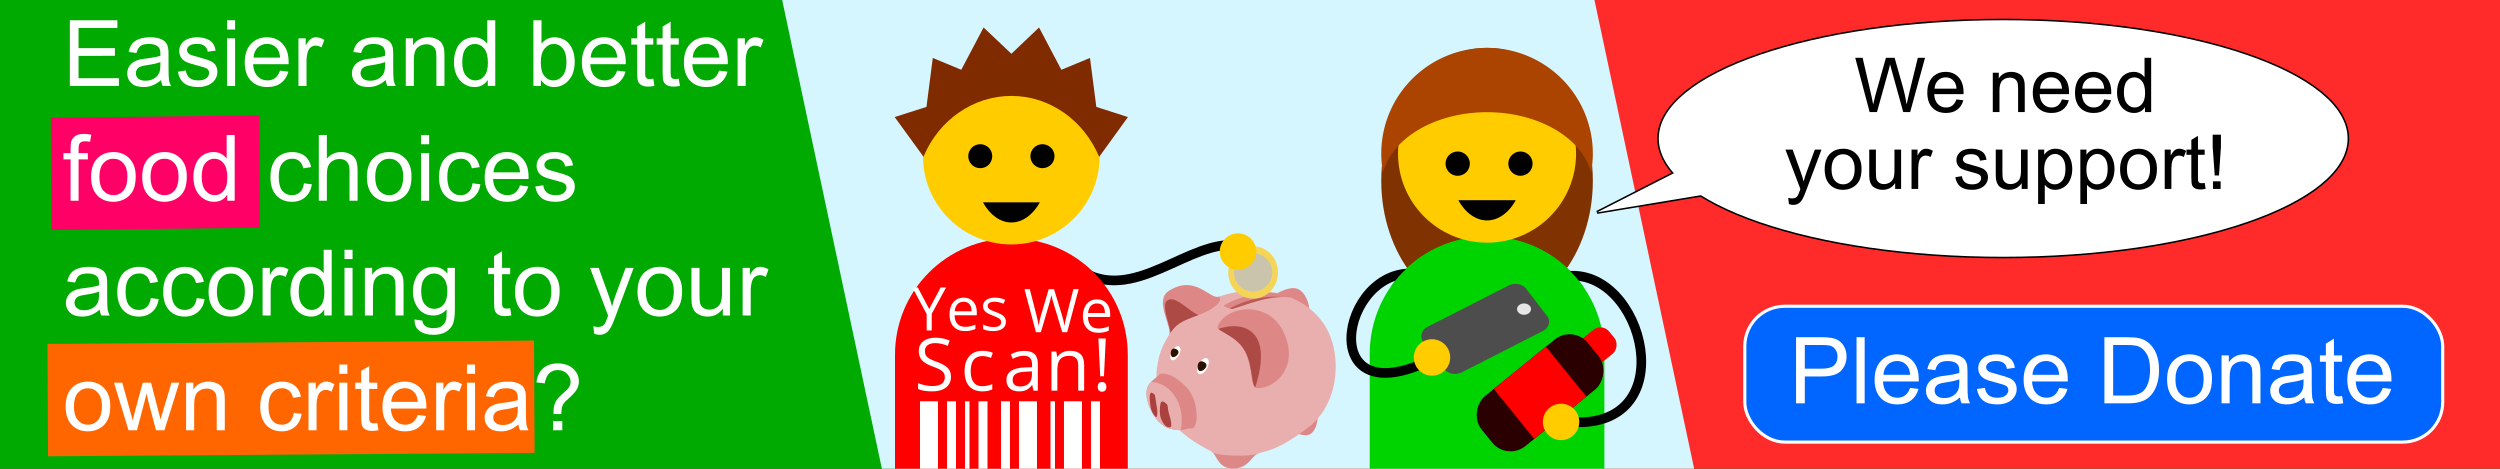 <?xml version="1.0" encoding="UTF-8" standalone="no"?>
<!-- Created with Inkscape (http://www.inkscape.org/) -->

<svg
   xmlns:dc="http://purl.org/dc/elements/1.1/"
   xmlns:cc="http://creativecommons.org/ns#"
   xmlns:rdf="http://www.w3.org/1999/02/22-rdf-syntax-ns#"
   xmlns:svg="http://www.w3.org/2000/svg"
   xmlns="http://www.w3.org/2000/svg"
   xmlns:sodipodi="http://sodipodi.sourceforge.net/DTD/sodipodi-0.dtd"
   xmlns:inkscape="http://www.inkscape.org/namespaces/inkscape"
   width="800"
   height="150"
   viewBox="0 0 800 150"
   id="svg2"
   version="1.1"
   inkscape:version="0.92.3 (2405546, 2018-03-11)"
   sodipodi:docname="donate-banner.personal.en.800x150.svg"
   inkscape:export-filename="C:\Users\biz\Desktop\Blogs\OpenFoodFacts\donate-banner.personal.fr.1600x300.png"
   inkscape:export-xdpi="192"
   inkscape:export-ydpi="192">
  <rect x="0" y="0" width="800" height="150" fill="#333333" stroke="none"/>
  <defs
     id="defs4">
    <clipPath
       id="clipPath3671"
       clipPathUnits="userSpaceOnUse">
      <path
         id="path3673"
         sodipodi:nodetypes="csszs"
         style="fill:url(#radialGradient3675);fill-rule:evenodd"
         inkscape:connector-curvature="0"
         d="m 748.38,337.76 c 33.96,3.67 103.24,-40.5 67.5,-128.64 -35.73,-88.15 -146.4,-69.02 -162,-18.27 -2.95,9.6 45.52,19.72 65.91,58.77 20.4,39.04 12.02,86.36 28.59,88.14 z" />
    </clipPath>
    <clipPath
       id="clipPath3903"
       clipPathUnits="userSpaceOnUse">
      <path
         id="path3905"
         sodipodi:nodetypes="ccscs"
         style="fill:url(#linearGradient3907);fill-rule:evenodd"
         inkscape:connector-curvature="0"
         d="m 214.32,159.35 c 19.3,-6.75 57.29,-29.59 42.68,-41.84 -21.91,7.51 -56.52,-55.102 -120.73,-13.75 -36.87,23.74 12.21,90.26 -0.14,107.67 17.15,-28.61 27.96,-34.58 78.19,-52.08 z" />
    </clipPath>
    <clipPath
       id="clipPath3671-6"
       clipPathUnits="userSpaceOnUse">
      <path
         id="path3673-5"
         sodipodi:nodetypes="csszs"
         style="fill:url(#radialGradient3675);fill-rule:evenodd"
         inkscape:connector-curvature="0"
         d="m 748.38,337.76 c 33.96,3.67 103.24,-40.5 67.5,-128.64 -35.73,-88.15 -146.4,-69.02 -162,-18.27 -2.95,9.6 45.52,19.72 65.91,58.77 20.4,39.04 12.02,86.36 28.59,88.14 z" />
    </clipPath>
    <clipPath
       id="clipPath3903-4"
       clipPathUnits="userSpaceOnUse">
      <path
         id="path3905-1"
         sodipodi:nodetypes="ccscs"
         style="fill:url(#linearGradient3907);fill-rule:evenodd"
         inkscape:connector-curvature="0"
         d="m 214.32,159.35 c 19.3,-6.75 57.29,-29.59 42.68,-41.84 -21.91,7.51 -56.52,-55.102 -120.73,-13.75 -36.87,23.74 12.21,90.26 -0.14,107.67 17.15,-28.61 27.96,-34.58 78.19,-52.08 z" />
    </clipPath>
    <clipPath
       id="clipPath3671-4"
       clipPathUnits="userSpaceOnUse">
      <path
         id="path3673-8"
         sodipodi:nodetypes="csszs"
         style="fill:url(#radialGradient3675);fill-rule:evenodd"
         inkscape:connector-curvature="0"
         d="m 748.38,337.76 c 33.96,3.67 103.24,-40.5 67.5,-128.64 -35.73,-88.15 -146.4,-69.02 -162,-18.27 -2.95,9.6 45.52,19.72 65.91,58.77 20.4,39.04 12.02,86.36 28.59,88.14 z" />
    </clipPath>
    <clipPath
       id="clipPath3903-3"
       clipPathUnits="userSpaceOnUse">
      <path
         id="path3905-3"
         sodipodi:nodetypes="ccscs"
         style="fill:url(#linearGradient3907);fill-rule:evenodd"
         inkscape:connector-curvature="0"
         d="m 214.32,159.35 c 19.3,-6.75 57.29,-29.59 42.68,-41.84 -21.91,7.51 -56.52,-55.102 -120.73,-13.75 -36.87,23.74 12.21,90.26 -0.14,107.67 17.15,-28.61 27.96,-34.58 78.19,-52.08 z" />
    </clipPath>
    <clipPath
       id="clipPath3671-0"
       clipPathUnits="userSpaceOnUse">
      <path
         id="path3673-4"
         sodipodi:nodetypes="csszs"
         style="fill:url(#radialGradient3675);fill-rule:evenodd"
         inkscape:connector-curvature="0"
         d="m 748.38,337.76 c 33.96,3.67 103.24,-40.5 67.5,-128.64 -35.73,-88.15 -146.4,-69.02 -162,-18.27 -2.95,9.6 45.52,19.72 65.91,58.77 20.4,39.04 12.02,86.36 28.59,88.14 z" />
    </clipPath>
    <clipPath
       id="clipPath3903-7"
       clipPathUnits="userSpaceOnUse">
      <path
         id="path3905-37"
         sodipodi:nodetypes="ccscs"
         style="fill:url(#linearGradient3907);fill-rule:evenodd"
         inkscape:connector-curvature="0"
         d="m 214.32,159.35 c 19.3,-6.75 57.29,-29.59 42.68,-41.84 -21.91,7.51 -56.52,-55.102 -120.73,-13.75 -36.87,23.74 12.21,90.26 -0.14,107.67 17.15,-28.61 27.96,-34.58 78.19,-52.08 z" />
    </clipPath>
    <clipPath
       id="clipPath3671-0-6"
       clipPathUnits="userSpaceOnUse">
      <path
         id="path3673-4-5"
         sodipodi:nodetypes="csszs"
         style="fill:url(#radialGradient3675);fill-rule:evenodd"
         inkscape:connector-curvature="0"
         d="m 748.38,337.76 c 33.96,3.67 103.24,-40.5 67.5,-128.64 -35.73,-88.15 -146.4,-69.02 -162,-18.27 -2.95,9.6 45.52,19.72 65.91,58.77 20.4,39.04 12.02,86.36 28.59,88.14 z" />
    </clipPath>
    <clipPath
       id="clipPath3903-7-2"
       clipPathUnits="userSpaceOnUse">
      <path
         id="path3905-37-0"
         sodipodi:nodetypes="ccscs"
         style="fill:url(#linearGradient3907);fill-rule:evenodd"
         inkscape:connector-curvature="0"
         d="m 214.32,159.35 c 19.3,-6.75 57.29,-29.59 42.68,-41.84 -21.91,7.51 -56.52,-55.102 -120.73,-13.75 -36.87,23.74 12.21,90.26 -0.14,107.67 17.15,-28.61 27.96,-34.58 78.19,-52.08 z" />
    </clipPath>
    <pattern
       y="0"
       x="0"
       height="6"
       width="6"
       patternUnits="userSpaceOnUse"
       id="EMFhbasepattern" />
  </defs>
  <sodipodi:namedview
     id="base"
     pagecolor="#ffffff"
     bordercolor="#666666"
     borderopacity="1.0"
     inkscape:pageopacity="0.0"
     inkscape:pageshadow="2"
     inkscape:zoom="1.1627617"
     inkscape:cx="392.15412"
     inkscape:cy="253.91917"
     inkscape:document-units="px"
     inkscape:current-layer="layer1"
     showgrid="false"
     inkscape:window-width="1920"
     inkscape:window-height="1017"
     inkscape:window-x="-8"
     inkscape:window-y="-8"
     inkscape:window-maximized="1"
     showguides="false"
     inkscape:snap-global="false" />
  <g
     inkscape:label="Calque 1"
     inkscape:groupmode="layer"
     id="layer1">
    <rect
       y="128.403"
       x="299.743"
       height="21.598"
       width="50.785"
       id="rect3650"
       style="opacity:1;fill:#000000;fill-opacity:1;fill-rule:evenodd;stroke:none;stroke-width:0.493;stroke-linecap:round;stroke-linejoin:round;stroke-miterlimit:4;stroke-dasharray:none;stroke-dashoffset:0;stroke-opacity:1" />
    <rect
       y="8.2861325e-006"
       x="0"
       height="150"
       width="800"
       id="rect2483"
       style="opacity:1;fill:#00aa00;fill-opacity:1;fill-rule:nonzero;stroke:none;stroke-width:11.005;stroke-miterlimit:4;stroke-dasharray:none;stroke-opacity:1" />
    <rect
       style="opacity:1;fill:#ff2a2a;fill-opacity:1;fill-rule:nonzero;stroke:none;stroke-width:8.238;stroke-miterlimit:4;stroke-dasharray:none;stroke-opacity:1"
       id="rect2485"
       width="448.251"
       height="150"
       x="351.749"
       y="8.2861325e-006" />
    <path
       id="path2487"
       d="m 250.293,0 31.91,150 H 542.131 L 510.221,0 Z"
       style="opacity:1;fill:#d5f6ff;fill-opacity:1;fill-rule:nonzero;stroke:none;stroke-width:0.965;stroke-miterlimit:4;stroke-dasharray:none;stroke-opacity:1"
       inkscape:connector-curvature="0" />
    <path
       sodipodi:nodetypes="cc"
       inkscape:connector-curvature="0"
       id="path2493"
       d="M 345.188,86.153 C 362.514,98.121 380.622,76.148 396.362,78.558"
       style="fill:none;fill-rule:evenodd;stroke:#000000;stroke-width:3.089;stroke-linecap:butt;stroke-linejoin:miter;stroke-miterlimit:4;stroke-dasharray:none;stroke-opacity:1" />
    <path
       inkscape:connector-curvature="0"
       id="path2505"
       d="m 325.091,82.908 a 33.907,23.601 0 0 1 -0.133,0.003 33.907,23.601 0 0 1 -0.097,-0.003 33.907,33.907 0 0 0 0.097,0.005 33.907,33.907 0 0 0 0.133,-0.005 z"
       style="opacity:1;fill:#803300;fill-opacity:1;fill-rule:evenodd;stroke:none;stroke-width:0.493;stroke-linecap:round;stroke-linejoin:round;stroke-miterlimit:4;stroke-dasharray:none;stroke-dashoffset:0;stroke-opacity:1" />
    <path
       id="path2517"
       style="fill:#de8787;fill-rule:evenodd;stroke:none;stroke-width:0.398"
       inkscape:connector-curvature="0"
       d="m 421.714,133.006 c 0,0 0.037,4.625 -2.611,6.004 -1.891,0.985 -5.892,-1.082 -5.892,-1.082 z"
       sodipodi:nodetypes="cscc" />
    <path
       id="path2519"
       style="fill:#de8787;fill-rule:evenodd;stroke:none;stroke-width:0.398"
       inkscape:connector-curvature="0"
       d="m 415.074,92.388 c 2.743,0.923 4.111,5.254 3.85,7.119 l -12.077,-4.905 c 1.789,-0.53 5.468,-3.143 8.226,-2.214 z"
       sodipodi:nodetypes="cccz" />
    <path
       id="path2521"
       style="fill:#de8787;fill-rule:evenodd;stroke:none;stroke-width:0.398"
       inkscape:connector-curvature="0"
       d="m 387.971,144.7 c 1.535,1.341 1.979,5.372 6.803,5.221 4.826,-0.151 5.583,-3.793 7.699,-4.748 2.027,-0.914 -16.062,-1.838 -14.502,-0.473 z"
       sodipodi:nodetypes="ssss" />
    <path
       id="path2523"
       d="m 401.474,92.986 c -4.144,0.003 -8.317,0.772 -12.182,2.197 -10.965,4.041 -16.906,13.065 -18.353,18.879 -5.441,21.854 15.473,29.273 17.033,30.639 1.535,1.341 12.386,1.428 14.502,0.473 2.027,-0.914 5.698,-0.328 16.348,-8.541 10.6,-8.175 10.897,-25.884 3.695,-34.49 -2.712,-3.239 -5.73,-5.394 -9.41,-6.885 -0.42,-0.093 -1.015,-0.128 -1.325,-0.139 -0.114,-0.19 -0.248,-0.359 -0.458,-0.558 -3.142,-1.07 -6.487,-1.575 -9.849,-1.574 z"
       sodipodi:nodetypes="csssssscccc"
       style="fill:#e9afaf;fill-rule:evenodd;stroke:none;stroke-width:0.398"
       inkscape:connector-curvature="0" />
    <ellipse
       ry="42.576"
       rx="33.852"
       cy="57.893"
       cx="475.856"
       id="ellipse2537"
       style="opacity:1;fill:#803300;fill-opacity:1;fill-rule:evenodd;stroke:none;stroke-width:2.156;stroke-linecap:round;stroke-linejoin:round;stroke-miterlimit:4;stroke-dasharray:none;stroke-dashoffset:0;stroke-opacity:1" />
    <path
       inkscape:connector-curvature="0"
       style="opacity:1;fill:#00d400;fill-opacity:1;fill-rule:evenodd;stroke:none;stroke-width:2.156;stroke-linecap:round;stroke-linejoin:round;stroke-miterlimit:4;stroke-dasharray:none;stroke-dashoffset:0;stroke-opacity:1"
       d="m 475.856,75.711 c -20.801,0 -37.546,16.745 -37.546,37.546 v 36.743 h 75.091 v -36.743 c 0,-20.801 -16.745,-37.546 -37.546,-37.546 z"
       id="path2539" />
    <path
       sodipodi:nodetypes="cc"
       inkscape:connector-curvature="0"
       id="path2541"
       d="m 500.687,88.421 c 25.471,-3.878 39.085,50.588 0.404,46.504"
       style="fill:none;fill-rule:evenodd;stroke:#000000;stroke-width:3.084;stroke-linecap:butt;stroke-linejoin:miter;stroke-miterlimit:4;stroke-dasharray:none;stroke-opacity:1" />
    <path
       style="fill:none;fill-rule:evenodd;stroke:#000000;stroke-width:3.084;stroke-linecap:butt;stroke-linejoin:miter;stroke-miterlimit:4;stroke-dasharray:none;stroke-opacity:1"
       d="m 453.921,87.702 c -25.471,-3.878 -34.75,49.959 8.544,25.03"
       id="path2543"
       inkscape:connector-curvature="0"
       sodipodi:nodetypes="cc" />
    <path
       inkscape:connector-curvature="0"
       id="path2545"
       d="m 475.855,75.711 c -12.826,0 -24.101,6.372 -30.868,16.13 H 506.725 C 499.958,82.083 488.681,75.711 475.855,75.711 Z"
       style="opacity:1;fill:#00d400;fill-opacity:1;fill-rule:evenodd;stroke:none;stroke-width:2.156;stroke-linecap:round;stroke-linejoin:round;stroke-miterlimit:4;stroke-dasharray:none;stroke-dashoffset:0;stroke-opacity:1" />
    <circle
       style="opacity:1;fill:#ffcc00;fill-opacity:1;fill-rule:evenodd;stroke:none;stroke-width:2.156;stroke-linecap:round;stroke-linejoin:round;stroke-miterlimit:4;stroke-dasharray:none;stroke-dashoffset:0;stroke-opacity:1"
       id="circle2547"
       cx="475.856"
       cy="49.17"
       r="28.483" />
    <g
       transform="matrix(0.093,0.121,-0.149,0.076,673.351,103.87)"
       id="g2553">
      <rect
         ry="22.903"
         y="849.362"
         x="-651.436"
         height="221.391"
         width="119.602"
         id="rect2549"
         style="opacity:1;fill:#4d4d4d;fill-opacity:1;fill-rule:evenodd;stroke:none;stroke-width:3;stroke-linecap:round;stroke-linejoin:round;stroke-miterlimit:4;stroke-dasharray:none;stroke-dashoffset:0;stroke-opacity:1" />
      <circle
         r="12.724"
         cy="876.776"
         cx="-591.635"
         id="circle2551"
         style="opacity:1;fill:#e6e6e6;fill-opacity:1;fill-rule:evenodd;stroke:none;stroke-width:3;stroke-linecap:round;stroke-linejoin:round;stroke-miterlimit:4;stroke-dasharray:none;stroke-dashoffset:0;stroke-opacity:1" />
    </g>
    <circle
       r="5.826"
       cy="114.382"
       cx="458.238"
       id="circle2555"
       style="opacity:1;fill:#ffcc00;fill-opacity:1;fill-rule:evenodd;stroke:none;stroke-width:2.156;stroke-linecap:round;stroke-linejoin:round;stroke-miterlimit:4;stroke-dasharray:none;stroke-dashoffset:0;stroke-opacity:1" />
    <rect
       transform="rotate(50.981)"
       ry="3.599"
       y="-333.282"
       x="403.005"
       height="20.968"
       width="9.842"
       id="rect2557"
       style="opacity:1;fill:#ff0000;fill-opacity:1;fill-rule:evenodd;stroke:none;stroke-width:2.156;stroke-linecap:round;stroke-linejoin:round;stroke-miterlimit:4;stroke-dasharray:none;stroke-dashoffset:0;stroke-opacity:1" />
    <rect
       transform="rotate(50.981)"
       style="opacity:1;fill:#2b0000;fill-opacity:1;fill-rule:evenodd;stroke:none;stroke-width:2.156;stroke-linecap:round;stroke-linejoin:round;stroke-miterlimit:4;stroke-dasharray:none;stroke-dashoffset:0;stroke-opacity:1"
       id="rect2559"
       width="20.579"
       height="43.843"
       x="397.637"
       y="-325.677"
       ry="7.525" />
    <path
       style="opacity:1;fill:#ff0000;fill-opacity:1;fill-rule:evenodd;stroke:none;stroke-width:2.156;stroke-linecap:round;stroke-linejoin:round;stroke-miterlimit:4;stroke-dasharray:none;stroke-dashoffset:0;stroke-opacity:1"
       d="m 494.685,110.939 -16.683,13.519 12.956,15.988 16.683,-13.519 z"
       id="path2561"
       inkscape:connector-curvature="0" />
    <circle
       style="opacity:1;fill:#ffcc00;fill-opacity:1;fill-rule:evenodd;stroke:none;stroke-width:2.156;stroke-linecap:round;stroke-linejoin:round;stroke-miterlimit:4;stroke-dasharray:none;stroke-dashoffset:0;stroke-opacity:1"
       id="circle2563"
       cx="499.545"
       cy="135.01"
       r="5.826" />
    <path
       inkscape:connector-curvature="0"
       id="path2565"
       d="m 475.988,83.018 a 33.852,23.562 0 0 1 -0.132,0.003 33.852,23.562 0 0 1 -0.096,-0.003 33.852,33.852 0 0 0 0.096,0.004 33.852,33.852 0 0 0 0.132,-0.004 z"
       style="opacity:1;fill:#803300;fill-opacity:1;fill-rule:evenodd;stroke:none;stroke-width:2.156;stroke-linecap:round;stroke-linejoin:round;stroke-miterlimit:4;stroke-dasharray:none;stroke-dashoffset:0;stroke-opacity:1" />
    <path
       inkscape:connector-curvature="0"
       id="path2567"
       d="m 475.855,15.317 a 33.852,33.852 0 0 0 -33.852,33.852 33.852,33.852 0 0 0 0.571,6.095 33.852,23.562 0 0 1 0.105,-0.486 33.852,23.562 0 0 1 0.837,-2.283 33.852,23.562 0 0 1 1.159,-2.212 33.852,23.562 0 0 1 1.473,-2.121 33.852,23.562 0 0 1 1.769,-2.007 33.852,23.562 0 0 1 2.048,-1.876 33.852,23.562 0 0 1 2.307,-1.722 33.852,23.562 0 0 1 2.541,-1.555 33.852,23.562 0 0 1 2.752,-1.37 33.852,23.562 0 0 1 2.936,-1.171 33.852,23.562 0 0 1 3.088,-0.962 33.852,23.562 0 0 1 3.212,-0.742 33.852,23.562 0 0 1 3.302,-0.516 33.852,23.562 0 0 1 3.359,-0.283 33.852,23.562 0 0 1 2.394,-0.06 33.852,23.562 0 0 1 3.38,0.119 33.852,23.562 0 0 1 3.346,0.351 33.852,23.562 0 0 1 3.279,0.583 33.852,23.562 0 0 1 3.178,0.809 33.852,23.562 0 0 1 3.046,1.024 33.852,23.562 0 0 1 2.885,1.232 33.852,23.562 0 0 1 2.695,1.426 33.852,23.562 0 0 1 2.475,1.605 33.852,23.562 0 0 1 2.233,1.769 33.852,23.562 0 0 1 1.969,1.915 33.852,23.562 0 0 1 1.683,2.043 33.852,23.562 0 0 1 1.382,2.15 33.852,23.562 0 0 1 1.067,2.236 33.852,23.562 0 0 1 0.662,2.054 33.852,33.852 0 0 0 0.571,-6.041 33.852,33.852 0 0 0 -33.852,-33.852 z"
       style="opacity:1;fill:#aa4400;fill-opacity:1;fill-rule:evenodd;stroke:none;stroke-width:2.156;stroke-linecap:round;stroke-linejoin:round;stroke-miterlimit:4;stroke-dasharray:none;stroke-dashoffset:0;stroke-opacity:1" />
    <g
       id="g2573"
       transform="matrix(0.176,0,0,0.176,700.081,-6.476)">
      <circle
         r="22.093"
         cy="334.333"
         cx="-1327.405"
         id="circle2569"
         style="opacity:1;fill:#000000;fill-opacity:1;fill-rule:evenodd;stroke:none;stroke-width:3;stroke-linecap:round;stroke-linejoin:round;stroke-miterlimit:4;stroke-dasharray:none;stroke-dashoffset:0;stroke-opacity:1" />
      <circle
         style="opacity:1;fill:#000000;fill-opacity:1;fill-rule:evenodd;stroke:none;stroke-width:3;stroke-linecap:round;stroke-linejoin:round;stroke-miterlimit:4;stroke-dasharray:none;stroke-dashoffset:0;stroke-opacity:1"
         id="circle2571"
         cx="-1213.256"
         cy="334.333"
         r="22.093" />
    </g>
    <path
       id="path2575"
       d="m 466.669,64.058 a 11.922,17.802 0 0 0 9.184,6.474 11.922,17.802 0 0 0 9.19,-6.474 z"
       style="opacity:1;fill:#000000;fill-opacity:1;fill-rule:evenodd;stroke:none;stroke-width:2.156;stroke-linecap:round;stroke-linejoin:round;stroke-miterlimit:4;stroke-dasharray:none;stroke-dashoffset:0;stroke-opacity:1"
       inkscape:connector-curvature="0" />
    <path
       id="path2525"
       style="fill:#de8787;fill-rule:evenodd;stroke:none;stroke-width:0.398"
       inkscape:connector-curvature="0"
       d="m 402.151,124.186 c 4.51,0.487 13.712,-5.379 8.965,-17.085 -4.745,-11.707 -19.444,-9.167 -21.516,-2.427 -0.392,1.275 6.046,2.619 8.754,7.805 2.709,5.185 1.596,11.47 3.797,11.706 z"
       sodipodi:nodetypes="csszs" />
    <path
       id="path2527"
       style="fill:#de8787;fill-rule:evenodd;stroke:none;stroke-width:0.398"
       inkscape:connector-curvature="0"
       d="m 384.353,100.491 c 2.563,-0.896 7.609,-3.93 5.668,-5.557 -2.91,0.997 -7.507,-7.318 -16.034,-1.826 -4.897,3.153 1.622,11.988 -0.019,14.3 2.278,-3.8 3.713,-4.593 10.385,-6.917 z"
       sodipodi:nodetypes="ccscs" />
    <path
       id="path2529"
       style="fill:#de8787;fill-rule:evenodd;stroke:none;stroke-width:0.398"
       inkscape:connector-curvature="0"
       d="m 371.15,119.652 c -1.26,1.68 -4.113,2.425 -4.271,6.011 -0.159,3.639 2.886,10.173 7.33,11.443 4.429,1.266 4.905,-0.158 7.172,-0.052 2.215,0.102 2.373,-8.807 -1.582,-12.973 -3.929,-4.138 -6.803,-4.799 -8.649,-4.429 z"
       sodipodi:nodetypes="czzzzc" />
    <path
       id="path2531"
       style="fill:#e9afaf;stroke:none;stroke-width:0.398"
       d="m 368.328,122.222 c -0.767,0.806 -1.378,1.839 -1.448,3.445 -0.159,3.638 2.885,10.176 7.33,11.447 1.653,0.472 2.752,0.568 3.603,0.511 0.227,-1.019 0.353,-2.089 0.353,-3.196 0,-6.664 -4.387,-12.079 -9.836,-12.206 z"
       inkscape:connector-curvature="0" />
    <path
       id="path2533"
       style="opacity:0.9;fill:#a8443f;fill-rule:evenodd;stroke:none;stroke-width:3"
       d="m 648.58,197.53 c 0,0 53.17,-24.13 87.59,5.62 45.49,39.3 3.93,142.06 3.93,142.06 z"
       clip-path="url(#clipPath3671-0-6)"
       sodipodi:nodetypes="cscc"
       transform="matrix(0.133,0,0,0.133,302.763,79.327)"
       inkscape:connector-curvature="0" />
    <path
       id="path2535"
       style="opacity:0.9;fill:#a8443e;fill-rule:evenodd;stroke:none;stroke-width:3"
       d="m 213.76,163.84 c -27.51,-7.3 -62.33,-54.47 -82.54,-35.94 -14.93,13.68 16.28,76.37 7.86,83.67 -8.42,7.3 88.21,-44 74.68,-47.73 z"
       clip-path="url(#clipPath3903-7-2)"
       sodipodi:nodetypes="cssc"
       transform="matrix(0.133,0,0,0.133,355.888,79.327)"
       inkscape:connector-curvature="0" />
    <path
       id="path2537"
       style="opacity:0.95;fill:#a73c39;fill-rule:evenodd;stroke:none;stroke-width:0.398"
       inkscape:connector-curvature="0"
       d="m 368.172,125.822 c -0.477,0.444 -0.214,3.902 0.234,5.273 0.448,1.371 1.381,2.545 1.688,2.322 0.291,-0.211 0.367,-1.998 0.056,-3.376 -0.317,-1.397 -0.408,-3.8 -0.843,-3.957 -0.426,-0.154 -0.672,-0.692 -1.134,-0.262 z m 3.481,2.766 c -0.49,0.333 -0.606,2.711 -0.45,4.113 0.201,1.554 1.38,3.717 2.452,3.983 1.072,0.264 1.317,-0.078 1.081,-1.635 -0.238,-1.555 -0.87,-3.11 -0.975,-4.113 -0.106,-1.001 -0.031,-1.426 -0.687,-1.897 -0.657,-0.471 -0.932,-0.785 -1.421,-0.452 z"
       sodipodi:nodetypes="czzzzzcczzzzz" />
    <path
       id="path2540"
       style="fill:#de8787;fill-rule:evenodd;stroke:none;stroke-width:0.398"
       inkscape:connector-curvature="0"
       d="m 406.335,93.741 c -5.978,0.019 -11.92,2.266 -14.795,4.043 0.133,0.475 2.283,1.104 2.879,1.066 6.085,-1.893 11.641,-4.235 17.375,-3.727 -0.125,-0.308 -0.506,-0.626 -1,-0.93 -1.457,-0.319 -2.959,-0.457 -4.459,-0.453 z" />
    <path
       id="path2542"
       style="opacity:0.75;fill:#aa4b45;fill-rule:evenodd;stroke:none;stroke-width:0.398"
       inkscape:connector-curvature="0"
       d="m 407.596,94.954 c -4.98,0.041 -9.637,1.472 -14.183,3.735 0.42,0.108 0.8,0.174 1,0.162 5.489,-1.707 10.547,-3.781 15.693,-3.797 -0.846,-0.073 -1.684,-0.108 -2.51,-0.1 z" />
    <ellipse
       ry="2.473"
       rx="1.298"
       cy="-77.92"
       cx="384.928"
       id="ellipse2544"
       style="fill:#ffffff;stroke:none;stroke-width:0.476"
       transform="rotate(28.17)" />
    <path
       id="path2546"
       style="fill:#2b1100;stroke:none;stroke-width:0.476"
       d="m 377.086,112.923 c -0.189,0.765 -1.347,1.63 -1.979,1.292 -0.632,-0.338 -0.608,-1.818 -0.061,-2.406 0.315,-0.338 0.752,-0.402 1.384,-0.064 0.632,0.338 0.764,0.741 0.657,1.178 z"
       sodipodi:nodetypes="asasa"
       inkscape:connector-curvature="0" />
    <ellipse
       ry="2.819"
       rx="1.479"
       cy="-78.434"
       cx="394.677"
       id="ellipse2548"
       style="fill:#ffffff;stroke:none;stroke-width:0.476"
       transform="rotate(28.17)" />
    <path
       id="path2550"
       style="fill:#2b1100;stroke:none;stroke-width:0.476"
       d="m 386.035,117.197 c -0.215,0.872 -1.535,1.858 -2.255,1.472 -0.72,-0.386 -0.693,-2.072 -0.07,-2.742 0.359,-0.385 0.857,-0.458 1.577,-0.073 0.72,0.386 0.871,0.845 0.748,1.342 z"
       sodipodi:nodetypes="asasa"
       inkscape:connector-curvature="0" />
    <ellipse
       ry="8.384"
       rx="7.97"
       cy="87.182"
       cx="401.001"
       id="ellipse2552"
       style="opacity:1;fill:#f5d558;fill-opacity:1;fill-rule:nonzero;stroke:none;stroke-width:1.147;stroke-linecap:round;stroke-linejoin:round;stroke-miterlimit:4;stroke-dasharray:none;stroke-dashoffset:0;stroke-opacity:1" />
    <circle
       r="6.113"
       style="opacity:1;fill:#cbc4ac;fill-opacity:1;fill-rule:nonzero;stroke:none;stroke-width:1.147;stroke-linecap:round;stroke-linejoin:round;stroke-miterlimit:4;stroke-dasharray:none;stroke-dashoffset:0;stroke-opacity:1"
       id="circle2554"
       cx="401.001"
       cy="87.182" />
    <circle
       style="opacity:1;fill:#ffcc00;fill-opacity:1;fill-rule:evenodd;stroke:none;stroke-width:0.493;stroke-linecap:round;stroke-linejoin:round;stroke-miterlimit:4;stroke-dasharray:none;stroke-dashoffset:0;stroke-opacity:1"
       id="circle2556"
       cx="396.163"
       cy="80.5"
       r="5.836" />
    <g
       aria-label="Mieux choisir ses aliments avec ses propres critères ?"
       style="font-style:normal;font-variant:normal;font-weight:normal;font-stretch:normal;font-size:29.381px;line-height:1.25;font-family:arial;-inkscape-font-specification:arial;letter-spacing:0px;word-spacing:0px;fill:#ffffff;fill-opacity:1;stroke:none;stroke-width:0.735"
       id="text2642">
      <rect
         transform="matrix(1,-0.007,0.005,1,0,0)"
         ry="0"
         y="110.163"
         x="14.645"
         height="35.946"
         width="155.691"
         id="rect2630-4"
         style="opacity:1;fill:#ff6600;fill-opacity:1;fill-rule:nonzero;stroke:none;stroke-width:9.832;stroke-miterlimit:4;stroke-dasharray:none;stroke-opacity:1" />
      <rect
         transform="matrix(1,-0.011,0.003,1,0,0)"
         ry="0"
         y="37.849"
         x="16.151"
         height="35.946"
         width="66.741"
         id="rect2632-4"
         style="opacity:1;fill:#ff0066;fill-opacity:1;fill-rule:nonzero;stroke:none;stroke-width:6.437;stroke-miterlimit:4;stroke-dasharray:none;stroke-opacity:1" />
      <g
         aria-label="Easier and better
food choices
according to your
own criteria?"
         style="font-style:normal;font-variant:normal;font-weight:normal;font-stretch:normal;font-size:29.381px;line-height:1.25;font-family:arial;-inkscape-font-specification:arial;letter-spacing:0px;word-spacing:0px;fill:#ffffff;fill-opacity:1;stroke:none;stroke-width:0.735"
         id="text2642-6">
        <path
           d="M 22.353,27.507 V 6.476 H 37.56 V 8.958 H 25.136 V 15.399 h 11.635 v 2.468 H 25.136 v 7.159 H 38.048 v 2.482 z"
           style="font-style:normal;font-variant:normal;font-weight:normal;font-stretch:normal;font-family:arial;-inkscape-font-specification:arial;fill:#ffffff;stroke-width:0.735"
           id="path1176" />
        <path
           d="m 51.533,25.628 q -1.435,1.219 -2.769,1.722 -1.32,0.502 -2.841,0.502 -2.511,0 -3.859,-1.219 -1.349,-1.234 -1.349,-3.142 0,-1.119 0.502,-2.037 0.516,-0.932 1.334,-1.492 0.832,-0.559 1.865,-0.846 0.76,-0.201 2.295,-0.387 3.127,-0.373 4.605,-0.889 0.014,-0.531 0.014,-0.674 0,-1.578 -0.732,-2.224 -0.99,-0.875 -2.941,-0.875 -1.822,0 -2.697,0.646 -0.861,0.631 -1.277,2.252 L 41.161,16.619 q 0.344,-1.621 1.133,-2.611 0.789,-1.004 2.281,-1.535 1.492,-0.545 3.457,-0.545 1.951,0 3.17,0.459 1.219,0.459 1.793,1.162 0.574,0.689 0.803,1.75 0.129,0.66 0.129,2.381 v 3.443 q 0,3.601 0.158,4.562 0.172,0.947 0.66,1.822 H 52.05 Q 51.648,26.704 51.533,25.628 Z m -0.215,-5.767 q -1.406,0.574 -4.218,0.976 -1.592,0.23 -2.252,0.516 -0.66,0.287 -1.019,0.846 -0.359,0.545 -0.359,1.219 0,1.033 0.775,1.722 0.789,0.689 2.295,0.689 1.492,0 2.654,-0.646 1.162,-0.66 1.707,-1.793 0.416,-0.875 0.416,-2.582 z"
           style="font-style:normal;font-variant:normal;font-weight:normal;font-stretch:normal;font-family:arial;-inkscape-font-specification:arial;fill:#ffffff;stroke-width:0.735"
           id="path1178" />
        <path
           d="m 56.913,22.96 2.554,-0.402 q 0.215,1.535 1.191,2.353 0.99,0.818 2.754,0.818 1.779,0 2.64,-0.717 0.861,-0.732 0.861,-1.707 0,-0.875 -0.76,-1.377 -0.531,-0.344 -2.64,-0.875 -2.841,-0.717 -3.945,-1.234 -1.09,-0.531 -1.664,-1.449 -0.559,-0.932 -0.559,-2.051 0,-1.019 0.459,-1.879 0.473,-0.875 1.277,-1.449 0.603,-0.445 1.635,-0.746 1.047,-0.316 2.238,-0.316 1.793,0 3.142,0.516 1.363,0.516 2.008,1.406 0.646,0.875 0.889,2.353 l -2.525,0.344 q -0.172,-1.176 -1.004,-1.836 -0.818,-0.66 -2.324,-0.66 -1.779,0 -2.539,0.588 -0.76,0.588 -0.76,1.377 0,0.502 0.316,0.904 0.316,0.416 0.99,0.689 0.387,0.143 2.281,0.66 2.74,0.732 3.816,1.205 1.09,0.459 1.707,1.349 0.617,0.889 0.617,2.209 0,1.291 -0.76,2.439 -0.746,1.133 -2.166,1.765 -1.42,0.617 -3.214,0.617 -2.97,0 -4.533,-1.234 -1.549,-1.234 -1.98,-3.658 z"
           style="font-style:normal;font-variant:normal;font-weight:normal;font-stretch:normal;font-family:arial;-inkscape-font-specification:arial;fill:#ffffff;stroke-width:0.735"
           id="path1180" />
        <path
           d="M 72.651,9.446 V 6.476 h 2.582 v 2.97 z m 0,18.062 V 12.272 h 2.582 v 15.236 z"
           style="font-style:normal;font-variant:normal;font-weight:normal;font-stretch:normal;font-family:arial;-inkscape-font-specification:arial;fill:#ffffff;stroke-width:0.735"
           id="path1182" />
        <path
           d="m 89.608,22.601 2.668,0.33 q -0.631,2.338 -2.338,3.63 -1.707,1.291 -4.361,1.291 -3.343,0 -5.308,-2.051 -1.951,-2.066 -1.951,-5.781 0,-3.845 1.98,-5.968 1.98,-2.123 5.136,-2.123 3.056,0 4.992,2.08 1.937,2.08 1.937,5.853 0,0.23 -0.014,0.689 h -11.362 q 0.143,2.511 1.42,3.845 1.277,1.334 3.185,1.334 1.42,0 2.424,-0.746 1.004,-0.746 1.592,-2.381 z m -8.479,-4.175 h 8.507 q -0.172,-1.922 -0.976,-2.884 -1.234,-1.492 -3.199,-1.492 -1.779,0 -2.998,1.191 -1.205,1.191 -1.334,3.185 z"
           style="font-style:normal;font-variant:normal;font-weight:normal;font-stretch:normal;font-family:arial;-inkscape-font-specification:arial;fill:#ffffff;stroke-width:0.735"
           id="path1184" />
        <path
           d="M 95.504,27.507 V 12.272 h 2.324 v 2.31 q 0.889,-1.621 1.635,-2.138 0.76,-0.516 1.664,-0.516 1.305,0 2.654,0.832 l -0.889,2.396 q -0.947,-0.559 -1.894,-0.559 -0.846,0 -1.521,0.516 -0.674,0.502 -0.961,1.406 -0.43,1.377 -0.43,3.013 v 7.976 z"
           style="font-style:normal;font-variant:normal;font-weight:normal;font-stretch:normal;font-family:arial;-inkscape-font-specification:arial;fill:#ffffff;stroke-width:0.735"
           id="path1186" />
        <path
           d="m 123.436,25.628 q -1.435,1.219 -2.769,1.722 -1.32,0.502 -2.841,0.502 -2.511,0 -3.859,-1.219 -1.349,-1.234 -1.349,-3.142 0,-1.119 0.502,-2.037 0.516,-0.932 1.334,-1.492 0.832,-0.559 1.865,-0.846 0.76,-0.201 2.295,-0.387 3.127,-0.373 4.605,-0.889 0.014,-0.531 0.014,-0.674 0,-1.578 -0.732,-2.224 -0.99,-0.875 -2.941,-0.875 -1.822,0 -2.697,0.646 -0.861,0.631 -1.277,2.252 l -2.525,-0.344 q 0.344,-1.621 1.133,-2.611 0.789,-1.004 2.281,-1.535 1.492,-0.545 3.457,-0.545 1.951,0 3.17,0.459 1.219,0.459 1.793,1.162 0.574,0.689 0.803,1.75 0.129,0.66 0.129,2.381 v 3.443 q 0,3.601 0.158,4.562 0.172,0.947 0.66,1.822 h -2.697 q -0.402,-0.803 -0.516,-1.879 z m -0.215,-5.767 q -1.406,0.574 -4.218,0.976 -1.592,0.23 -2.252,0.516 -0.66,0.287 -1.019,0.846 -0.359,0.545 -0.359,1.219 0,1.033 0.775,1.722 0.789,0.689 2.295,0.689 1.492,0 2.654,-0.646 1.162,-0.66 1.707,-1.793 0.416,-0.875 0.416,-2.582 z"
           style="font-style:normal;font-variant:normal;font-weight:normal;font-stretch:normal;font-family:arial;-inkscape-font-specification:arial;fill:#ffffff;stroke-width:0.735"
           id="path1188" />
        <path
           d="M 129.849,27.507 V 12.272 h 2.324 v 2.166 q 1.679,-2.511 4.849,-2.511 1.377,0 2.525,0.502 1.162,0.488 1.736,1.291 0.574,0.803 0.803,1.908 0.143,0.717 0.143,2.511 v 9.368 h -2.582 v -9.268 q 0,-1.578 -0.301,-2.353 -0.301,-0.789 -1.076,-1.248 -0.76,-0.473 -1.793,-0.473 -1.65,0 -2.855,1.047 -1.191,1.047 -1.191,3.974 v 8.321 z"
           style="font-style:normal;font-variant:normal;font-weight:normal;font-stretch:normal;font-family:arial;-inkscape-font-specification:arial;fill:#ffffff;stroke-width:0.735"
           id="path1190" />
        <path
           d="m 156.088,27.507 v -1.922 q -1.449,2.267 -4.261,2.267 -1.822,0 -3.357,-1.004 -1.521,-1.004 -2.367,-2.797 -0.832,-1.808 -0.832,-4.146 0,-2.281 0.76,-4.132 0.76,-1.865 2.281,-2.855 1.521,-0.99 3.4,-0.99 1.377,0 2.453,0.588 1.076,0.574 1.75,1.506 V 6.476 h 2.568 V 27.507 Z m -8.163,-7.603 q 0,2.927 1.234,4.376 1.234,1.449 2.912,1.449 1.693,0 2.869,-1.377 1.191,-1.392 1.191,-4.232 0,-3.127 -1.205,-4.591 -1.205,-1.463 -2.97,-1.463 -1.722,0 -2.884,1.406 -1.148,1.406 -1.148,4.433 z"
           style="font-style:normal;font-variant:normal;font-weight:normal;font-stretch:normal;font-family:arial;-inkscape-font-specification:arial;fill:#ffffff;stroke-width:0.735"
           id="path1192" />
        <path
           d="m 173.088,27.507 h -2.396 V 6.476 h 2.582 v 7.503 q 1.635,-2.051 4.175,-2.051 1.406,0 2.654,0.574 1.262,0.559 2.066,1.592 0.818,1.019 1.277,2.468 0.459,1.449 0.459,3.099 0,3.916 -1.937,6.054 -1.937,2.138 -4.648,2.138 -2.697,0 -4.232,-2.252 z m -0.029,-7.733 q 0,2.74 0.746,3.96 1.219,1.994 3.3,1.994 1.693,0 2.927,-1.463 1.234,-1.478 1.234,-4.39 0,-2.984 -1.191,-4.404 -1.176,-1.42 -2.855,-1.42 -1.693,0 -2.927,1.478 -1.234,1.463 -1.234,4.246 z"
           style="font-style:normal;font-variant:normal;font-weight:normal;font-stretch:normal;font-family:arial;-inkscape-font-specification:arial;fill:#ffffff;stroke-width:0.735"
           id="path1194" />
        <path
           d="m 197.49,22.601 2.668,0.33 q -0.631,2.338 -2.338,3.63 -1.707,1.291 -4.361,1.291 -3.343,0 -5.308,-2.051 -1.951,-2.066 -1.951,-5.781 0,-3.845 1.98,-5.968 1.98,-2.123 5.136,-2.123 3.056,0 4.992,2.08 1.937,2.08 1.937,5.853 0,0.23 -0.014,0.689 h -11.362 q 0.143,2.511 1.42,3.845 1.277,1.334 3.185,1.334 1.42,0 2.424,-0.746 1.004,-0.746 1.592,-2.381 z m -8.479,-4.175 h 8.507 q -0.172,-1.922 -0.976,-2.884 -1.234,-1.492 -3.199,-1.492 -1.779,0 -2.998,1.191 -1.205,1.191 -1.334,3.185 z"
           style="font-style:normal;font-variant:normal;font-weight:normal;font-stretch:normal;font-family:arial;-inkscape-font-specification:arial;fill:#ffffff;stroke-width:0.735"
           id="path1196" />
        <path
           d="m 209.053,25.198 0.373,2.281 q -1.09,0.23 -1.951,0.23 -1.406,0 -2.181,-0.445 -0.775,-0.445 -1.09,-1.162 -0.316,-0.732 -0.316,-3.056 v -8.765 h -1.894 v -2.008 h 1.894 V 8.499 l 2.568,-1.549 v 5.322 h 2.597 v 2.008 h -2.597 v 8.909 q 0,1.105 0.129,1.42 0.143,0.316 0.445,0.502 0.316,0.186 0.889,0.186 0.43,0 1.133,-0.1 z"
           style="font-style:normal;font-variant:normal;font-weight:normal;font-stretch:normal;font-family:arial;-inkscape-font-specification:arial;fill:#ffffff;stroke-width:0.735"
           id="path1198" />
        <path
           d="m 217.202,25.198 0.373,2.281 q -1.09,0.23 -1.951,0.23 -1.406,0 -2.181,-0.445 -0.775,-0.445 -1.09,-1.162 -0.316,-0.732 -0.316,-3.056 v -8.765 h -1.894 v -2.008 h 1.894 V 8.499 l 2.568,-1.549 v 5.322 h 2.597 v 2.008 h -2.597 v 8.909 q 0,1.105 0.129,1.42 0.143,0.316 0.445,0.502 0.316,0.186 0.889,0.186 0.43,0 1.133,-0.1 z"
           style="font-style:normal;font-variant:normal;font-weight:normal;font-stretch:normal;font-family:arial;-inkscape-font-specification:arial;fill:#ffffff;stroke-width:0.735"
           id="path1200" />
        <path
           d="m 230.142,22.601 2.668,0.33 q -0.631,2.338 -2.338,3.63 -1.707,1.291 -4.361,1.291 -3.343,0 -5.308,-2.051 -1.951,-2.066 -1.951,-5.781 0,-3.845 1.98,-5.968 1.98,-2.123 5.136,-2.123 3.056,0 4.992,2.08 1.937,2.08 1.937,5.853 0,0.23 -0.014,0.689 h -11.362 q 0.143,2.511 1.42,3.845 1.277,1.334 3.185,1.334 1.42,0 2.424,-0.746 1.004,-0.746 1.592,-2.381 z m -8.479,-4.175 h 8.507 q -0.172,-1.922 -0.976,-2.884 -1.234,-1.492 -3.199,-1.492 -1.779,0 -2.998,1.191 -1.205,1.191 -1.334,3.185 z"
           style="font-style:normal;font-variant:normal;font-weight:normal;font-stretch:normal;font-family:arial;-inkscape-font-specification:arial;fill:#ffffff;stroke-width:0.735"
           id="path1202" />
        <path
           d="M 236.038,27.507 V 12.272 h 2.324 v 2.31 q 0.889,-1.621 1.635,-2.138 0.76,-0.516 1.664,-0.516 1.306,0 2.654,0.832 l -0.889,2.396 q -0.947,-0.559 -1.894,-0.559 -0.846,0 -1.521,0.516 -0.674,0.502 -0.961,1.406 -0.43,1.377 -0.43,3.013 v 7.976 z"
           style="font-style:normal;font-variant:normal;font-weight:normal;font-stretch:normal;font-family:arial;-inkscape-font-specification:arial;fill:#ffffff;stroke-width:0.735"
           id="path1204" />
        <path
           d="M 22.583,64.233 V 51.006 h -2.281 v -2.008 h 2.281 v -1.621 q 0,-1.535 0.273,-2.281 0.373,-1.004 1.305,-1.621 0.947,-0.631 2.64,-0.631 1.09,0 2.41,0.258 l -0.387,2.252 q -0.803,-0.143 -1.521,-0.143 -1.176,0 -1.664,0.502 -0.488,0.502 -0.488,1.879 v 1.406 h 2.97 v 2.008 h -2.97 v 13.227 z"
           style="font-style:normal;font-variant:normal;font-weight:normal;font-stretch:normal;font-family:arial;-inkscape-font-specification:arial;fill:#ffffff;stroke-width:0.735"
           id="path1206" />
        <path
           d="m 29.153,56.615 q 0,-4.232 2.353,-6.269 1.965,-1.693 4.792,-1.693 3.142,0 5.136,2.066 1.994,2.051 1.994,5.681 0,2.941 -0.889,4.634 -0.875,1.678 -2.568,2.611 -1.678,0.932 -3.673,0.932 -3.199,0 -5.179,-2.051 -1.965,-2.051 -1.965,-5.911 z m 2.654,0 q 0,2.927 1.277,4.39 1.277,1.449 3.214,1.449 1.922,0 3.199,-1.463 1.277,-1.463 1.277,-4.462 0,-2.826 -1.291,-4.275 -1.277,-1.463 -3.185,-1.463 -1.937,0 -3.214,1.449 -1.277,1.449 -1.277,4.376 z"
           style="font-style:normal;font-variant:normal;font-weight:normal;font-stretch:normal;font-family:arial;-inkscape-font-specification:arial;fill:#ffffff;stroke-width:0.735"
           id="path1208" />
        <path
           d="m 45.508,56.615 q 0,-4.232 2.353,-6.269 1.965,-1.693 4.792,-1.693 3.142,0 5.136,2.066 1.994,2.051 1.994,5.681 0,2.941 -0.889,4.634 -0.875,1.678 -2.568,2.611 -1.678,0.932 -3.673,0.932 -3.199,0 -5.179,-2.051 -1.965,-2.051 -1.965,-5.911 z m 2.654,0 q 0,2.927 1.277,4.39 1.277,1.449 3.214,1.449 1.922,0 3.199,-1.463 1.277,-1.463 1.277,-4.462 0,-2.826 -1.291,-4.275 -1.277,-1.463 -3.185,-1.463 -1.937,0 -3.214,1.449 -1.277,1.449 -1.277,4.376 z"
           style="font-style:normal;font-variant:normal;font-weight:normal;font-stretch:normal;font-family:arial;-inkscape-font-specification:arial;fill:#ffffff;stroke-width:0.735"
           id="path1210" />
        <path
           d="m 72.708,64.233 v -1.922 q -1.449,2.267 -4.261,2.267 -1.822,0 -3.357,-1.004 -1.521,-1.004 -2.367,-2.797 -0.832,-1.808 -0.832,-4.146 0,-2.281 0.76,-4.132 0.76,-1.865 2.281,-2.855 1.521,-0.99 3.4,-0.99 1.377,0 2.453,0.588 1.076,0.574 1.75,1.506 v -7.546 h 2.568 V 64.233 Z M 64.545,56.63 q 0,2.927 1.234,4.376 1.234,1.449 2.912,1.449 1.693,0 2.869,-1.377 1.191,-1.392 1.191,-4.232 0,-3.127 -1.205,-4.591 -1.205,-1.463 -2.97,-1.463 -1.722,0 -2.884,1.406 -1.148,1.406 -1.148,4.433 z"
           style="font-style:normal;font-variant:normal;font-weight:normal;font-stretch:normal;font-family:arial;-inkscape-font-specification:arial;fill:#ffffff;stroke-width:0.735"
           id="path1212" />
        <path
           d="m 97.269,58.653 2.539,0.33 q -0.416,2.625 -2.138,4.117 -1.707,1.478 -4.203,1.478 -3.127,0 -5.035,-2.037 -1.894,-2.051 -1.894,-5.868 0,-2.468 0.818,-4.318 0.818,-1.851 2.482,-2.769 1.678,-0.932 3.644,-0.932 2.482,0 4.06,1.262 1.578,1.248 2.023,3.558 l -2.511,0.387 q -0.359,-1.535 -1.277,-2.31 -0.904,-0.775 -2.195,-0.775 -1.951,0 -3.17,1.406 -1.219,1.392 -1.219,4.419 0,3.07 1.176,4.462 1.176,1.392 3.07,1.392 1.521,0 2.539,-0.932 1.019,-0.932 1.291,-2.869 z"
           style="font-style:normal;font-variant:normal;font-weight:normal;font-stretch:normal;font-family:arial;-inkscape-font-specification:arial;fill:#ffffff;stroke-width:0.735"
           id="path1214" />
        <path
           d="M 102.017,64.233 V 43.202 h 2.582 v 7.546 q 1.808,-2.095 4.562,-2.095 1.693,0 2.941,0.674 1.248,0.66 1.779,1.836 0.545,1.176 0.545,3.414 v 9.655 h -2.582 v -9.655 q 0,-1.937 -0.846,-2.812 -0.832,-0.889 -2.367,-0.889 -1.148,0 -2.166,0.603 -1.004,0.588 -1.435,1.607 -0.43,1.019 -0.43,2.812 v 8.335 z"
           style="font-style:normal;font-variant:normal;font-weight:normal;font-stretch:normal;font-family:arial;-inkscape-font-specification:arial;fill:#ffffff;stroke-width:0.735"
           id="path1216" />
        <path
           d="m 117.41,56.615 q 0,-4.232 2.353,-6.269 1.965,-1.693 4.792,-1.693 3.142,0 5.136,2.066 1.994,2.051 1.994,5.681 0,2.941 -0.889,4.634 -0.875,1.678 -2.568,2.611 -1.678,0.932 -3.673,0.932 -3.199,0 -5.179,-2.051 -1.965,-2.051 -1.965,-5.911 z m 2.654,0 q 0,2.927 1.277,4.39 1.277,1.449 3.214,1.449 1.922,0 3.199,-1.463 1.277,-1.463 1.277,-4.462 0,-2.826 -1.291,-4.275 -1.277,-1.463 -3.185,-1.463 -1.937,0 -3.214,1.449 -1.277,1.449 -1.277,4.376 z"
           style="font-style:normal;font-variant:normal;font-weight:normal;font-stretch:normal;font-family:arial;-inkscape-font-specification:arial;fill:#ffffff;stroke-width:0.735"
           id="path1218" />
        <path
           d="m 134.741,46.172 v -2.97 h 2.582 v 2.97 z m 0,18.062 V 48.998 h 2.582 v 15.236 z"
           style="font-style:normal;font-variant:normal;font-weight:normal;font-stretch:normal;font-family:arial;-inkscape-font-specification:arial;fill:#ffffff;stroke-width:0.735"
           id="path1220" />
        <path
           d="m 151.21,58.653 2.539,0.33 q -0.416,2.625 -2.138,4.117 -1.707,1.478 -4.203,1.478 -3.127,0 -5.035,-2.037 -1.894,-2.051 -1.894,-5.868 0,-2.468 0.818,-4.318 0.818,-1.851 2.482,-2.769 1.678,-0.932 3.644,-0.932 2.482,0 4.06,1.262 1.578,1.248 2.023,3.558 l -2.511,0.387 q -0.359,-1.535 -1.277,-2.31 -0.904,-0.775 -2.195,-0.775 -1.951,0 -3.17,1.406 -1.219,1.392 -1.219,4.419 0,3.07 1.176,4.462 1.176,1.392 3.07,1.392 1.521,0 2.539,-0.932 1.019,-0.932 1.291,-2.869 z"
           style="font-style:normal;font-variant:normal;font-weight:normal;font-stretch:normal;font-family:arial;-inkscape-font-specification:arial;fill:#ffffff;stroke-width:0.735"
           id="path1222" />
        <path
           d="m 166.388,59.327 2.668,0.33 q -0.631,2.338 -2.338,3.63 -1.707,1.291 -4.361,1.291 -3.343,0 -5.308,-2.051 -1.951,-2.066 -1.951,-5.781 0,-3.845 1.98,-5.968 1.98,-2.123 5.136,-2.123 3.056,0 4.992,2.08 1.937,2.08 1.937,5.853 0,0.23 -0.014,0.689 h -11.362 q 0.143,2.511 1.42,3.845 1.277,1.334 3.185,1.334 1.42,0 2.424,-0.746 1.004,-0.746 1.592,-2.381 z m -8.479,-4.175 h 8.507 q -0.172,-1.922 -0.976,-2.884 -1.234,-1.492 -3.199,-1.492 -1.779,0 -2.998,1.191 -1.205,1.191 -1.334,3.185 z"
           style="font-style:normal;font-variant:normal;font-weight:normal;font-stretch:normal;font-family:arial;-inkscape-font-specification:arial;fill:#ffffff;stroke-width:0.735"
           id="path1224" />
        <path
           d="m 171.28,59.686 2.554,-0.402 q 0.215,1.535 1.191,2.353 0.99,0.818 2.754,0.818 1.779,0 2.64,-0.717 0.861,-0.732 0.861,-1.707 0,-0.875 -0.76,-1.377 -0.531,-0.344 -2.64,-0.875 -2.841,-0.717 -3.945,-1.234 -1.09,-0.531 -1.664,-1.449 -0.559,-0.932 -0.559,-2.051 0,-1.019 0.459,-1.879 0.473,-0.875 1.277,-1.449 0.603,-0.445 1.635,-0.746 1.047,-0.316 2.238,-0.316 1.793,0 3.142,0.516 1.363,0.516 2.008,1.406 0.646,0.875 0.889,2.353 l -2.525,0.344 q -0.172,-1.176 -1.004,-1.836 -0.818,-0.66 -2.324,-0.66 -1.779,0 -2.539,0.588 -0.76,0.588 -0.76,1.377 0,0.502 0.316,0.904 0.316,0.416 0.99,0.689 0.387,0.143 2.281,0.66 2.74,0.732 3.816,1.205 1.09,0.459 1.707,1.349 0.617,0.889 0.617,2.209 0,1.291 -0.76,2.439 -0.746,1.133 -2.166,1.765 -1.42,0.617 -3.214,0.617 -2.97,0 -4.533,-1.234 -1.549,-1.234 -1.98,-3.658 z"
           style="font-style:normal;font-variant:normal;font-weight:normal;font-stretch:normal;font-family:arial;-inkscape-font-specification:arial;fill:#ffffff;stroke-width:0.735"
           id="path1226" />
        <path
           d="m 31.908,99.08 q -1.435,1.219 -2.769,1.722 -1.32,0.502 -2.841,0.502 -2.511,0 -3.859,-1.219 -1.349,-1.234 -1.349,-3.142 0,-1.119 0.502,-2.037 0.516,-0.932 1.334,-1.492 0.832,-0.559 1.865,-0.846 0.76,-0.201 2.295,-0.387 3.127,-0.373 4.605,-0.889 0.014,-0.531 0.014,-0.674 0,-1.578 -0.732,-2.224 -0.99,-0.875 -2.941,-0.875 -1.822,0 -2.697,0.646 -0.861,0.631 -1.277,2.252 l -2.525,-0.344 q 0.344,-1.621 1.133,-2.611 0.789,-1.004 2.281,-1.535 1.492,-0.545 3.457,-0.545 1.951,0 3.17,0.459 1.219,0.459 1.793,1.162 0.574,0.689 0.803,1.75 0.129,0.66 0.129,2.381 v 3.443 q 0,3.601 0.158,4.562 0.172,0.947 0.66,1.822 h -2.697 q -0.402,-0.803 -0.516,-1.879 z M 31.693,93.313 q -1.406,0.574 -4.218,0.976 -1.592,0.23 -2.252,0.516 -0.66,0.287 -1.019,0.846 -0.359,0.545 -0.359,1.219 0,1.033 0.775,1.722 0.789,0.689 2.295,0.689 1.492,0 2.654,-0.646 1.162,-0.66 1.707,-1.793 0.416,-0.875 0.416,-2.582 z"
           style="font-style:normal;font-variant:normal;font-weight:normal;font-stretch:normal;font-family:arial;-inkscape-font-specification:arial;fill:#ffffff;stroke-width:0.735"
           id="path1228" />
        <path
           d="m 48.262,95.379 2.539,0.33 q -0.416,2.625 -2.138,4.117 -1.707,1.478 -4.203,1.478 -3.127,0 -5.035,-2.037 -1.894,-2.051 -1.894,-5.868 0,-2.468 0.818,-4.318 0.818,-1.851 2.482,-2.769 1.678,-0.932 3.644,-0.932 2.482,0 4.06,1.262 1.578,1.248 2.023,3.558 l -2.511,0.387 q -0.359,-1.535 -1.277,-2.31 -0.904,-0.775 -2.195,-0.775 -1.951,0 -3.17,1.406 -1.219,1.392 -1.219,4.419 0,3.07 1.176,4.462 1.176,1.392 3.07,1.392 1.521,0 2.539,-0.932 1.019,-0.932 1.291,-2.869 z"
           style="font-style:normal;font-variant:normal;font-weight:normal;font-stretch:normal;font-family:arial;-inkscape-font-specification:arial;fill:#ffffff;stroke-width:0.735"
           id="path1230" />
        <path
           d="m 62.953,95.379 2.539,0.33 q -0.416,2.625 -2.138,4.117 -1.707,1.478 -4.203,1.478 -3.127,0 -5.035,-2.037 -1.894,-2.051 -1.894,-5.868 0,-2.468 0.818,-4.318 0.818,-1.851 2.482,-2.769 1.678,-0.932 3.644,-0.932 2.482,0 4.06,1.262 1.578,1.248 2.023,3.558 l -2.511,0.387 q -0.359,-1.535 -1.277,-2.31 -0.904,-0.775 -2.195,-0.775 -1.951,0 -3.17,1.406 -1.219,1.392 -1.219,4.419 0,3.07 1.176,4.462 1.176,1.392 3.07,1.392 1.521,0 2.539,-0.932 1.019,-0.932 1.291,-2.869 z"
           style="font-style:normal;font-variant:normal;font-weight:normal;font-stretch:normal;font-family:arial;-inkscape-font-specification:arial;fill:#ffffff;stroke-width:0.735"
           id="path1232" />
        <path
           d="m 66.74,93.341 q 0,-4.232 2.353,-6.269 1.965,-1.693 4.792,-1.693 3.142,0 5.136,2.066 1.994,2.051 1.994,5.681 0,2.941 -0.889,4.634 -0.875,1.678 -2.568,2.611 -1.678,0.932 -3.673,0.932 -3.199,0 -5.179,-2.051 -1.965,-2.051 -1.965,-5.911 z m 2.654,0 q 0,2.927 1.277,4.39 1.277,1.449 3.214,1.449 1.922,0 3.199,-1.463 1.277,-1.463 1.277,-4.462 0,-2.826 -1.291,-4.275 -1.277,-1.463 -3.185,-1.463 -1.937,0 -3.214,1.449 -1.277,1.449 -1.277,4.376 z"
           style="font-style:normal;font-variant:normal;font-weight:normal;font-stretch:normal;font-family:arial;-inkscape-font-specification:arial;fill:#ffffff;stroke-width:0.735"
           id="path1234" />
        <path
           d="M 84.027,100.959 V 85.724 h 2.324 v 2.31 q 0.889,-1.621 1.635,-2.138 0.76,-0.516 1.664,-0.516 1.305,0 2.654,0.832 l -0.889,2.396 q -0.947,-0.559 -1.894,-0.559 -0.846,0 -1.521,0.516 -0.674,0.502 -0.961,1.406 -0.43,1.377 -0.43,3.013 v 7.976 z"
           style="font-style:normal;font-variant:normal;font-weight:normal;font-stretch:normal;font-family:arial;-inkscape-font-specification:arial;fill:#ffffff;stroke-width:0.735"
           id="path1236" />
        <path
           d="m 103.753,100.959 v -1.922 q -1.449,2.267 -4.261,2.267 -1.822,0 -3.357,-1.004 -1.521,-1.004 -2.367,-2.797 -0.832,-1.808 -0.832,-4.146 0,-2.281 0.76,-4.132 0.76,-1.865 2.281,-2.855 1.521,-0.99 3.4,-0.99 1.377,0 2.453,0.588 1.076,0.574 1.75,1.506 v -7.546 h 2.568 v 21.031 z m -8.163,-7.603 q 0,2.927 1.234,4.376 1.234,1.449 2.912,1.449 1.693,0 2.869,-1.377 1.191,-1.392 1.191,-4.232 0,-3.127 -1.205,-4.591 -1.205,-1.463 -2.97,-1.463 -1.722,0 -2.884,1.406 -1.148,1.406 -1.148,4.433 z"
           style="font-style:normal;font-variant:normal;font-weight:normal;font-stretch:normal;font-family:arial;-inkscape-font-specification:arial;fill:#ffffff;stroke-width:0.735"
           id="path1238" />
        <path
           d="m 110.237,82.898 v -2.97 h 2.582 v 2.97 z m 0,18.062 V 85.724 h 2.582 v 15.236 z"
           style="font-style:normal;font-variant:normal;font-weight:normal;font-stretch:normal;font-family:arial;-inkscape-font-specification:arial;fill:#ffffff;stroke-width:0.735"
           id="path1240" />
        <path
           d="M 116.765,100.959 V 85.724 h 2.324 v 2.166 q 1.678,-2.511 4.849,-2.511 1.377,0 2.525,0.502 1.162,0.488 1.736,1.291 0.574,0.803 0.803,1.908 0.143,0.717 0.143,2.511 v 9.368 h -2.582 v -9.268 q 0,-1.578 -0.301,-2.353 -0.301,-0.789 -1.076,-1.248 -0.76,-0.473 -1.793,-0.473 -1.65,0 -2.855,1.047 -1.191,1.047 -1.191,3.974 v 8.321 z"
           style="font-style:normal;font-variant:normal;font-weight:normal;font-stretch:normal;font-family:arial;-inkscape-font-specification:arial;fill:#ffffff;stroke-width:0.735"
           id="path1242" />
        <path
           d="m 132.646,102.222 2.511,0.373 q 0.158,1.162 0.875,1.693 0.961,0.717 2.625,0.717 1.793,0 2.769,-0.717 0.976,-0.717 1.32,-2.008 0.201,-0.789 0.186,-3.314 -1.693,1.994 -4.218,1.994 -3.142,0 -4.863,-2.267 -1.722,-2.267 -1.722,-5.437 0,-2.181 0.789,-4.017 0.789,-1.851 2.281,-2.855 1.506,-1.004 3.529,-1.004 2.697,0 4.447,2.181 v -1.836 h 2.381 v 13.17 q 0,3.558 -0.732,5.035 -0.717,1.492 -2.295,2.353 -1.564,0.861 -3.859,0.861 -2.726,0 -4.404,-1.234 -1.678,-1.219 -1.621,-3.687 z m 2.138,-9.153 q 0,2.998 1.191,4.376 1.191,1.377 2.984,1.377 1.779,0 2.984,-1.363 1.205,-1.377 1.205,-4.304 0,-2.797 -1.248,-4.218 -1.234,-1.42 -2.984,-1.42 -1.722,0 -2.927,1.406 -1.205,1.392 -1.205,4.146 z"
           style="font-style:normal;font-variant:normal;font-weight:normal;font-stretch:normal;font-family:arial;-inkscape-font-specification:arial;fill:#ffffff;stroke-width:0.735"
           id="path1244" />
        <path
           d="m 163.261,98.65 0.373,2.281 q -1.09,0.23 -1.951,0.23 -1.406,0 -2.181,-0.445 -0.775,-0.445 -1.09,-1.162 -0.316,-0.732 -0.316,-3.056 v -8.765 h -1.894 v -2.008 h 1.894 v -3.773 l 2.568,-1.549 v 5.322 h 2.597 v 2.008 h -2.597 v 8.909 q 0,1.105 0.129,1.42 0.143,0.316 0.445,0.502 0.316,0.186 0.889,0.186 0.43,0 1.133,-0.1 z"
           style="font-style:normal;font-variant:normal;font-weight:normal;font-stretch:normal;font-family:arial;-inkscape-font-specification:arial;fill:#ffffff;stroke-width:0.735"
           id="path1246" />
        <path
           d="m 164.81,93.341 q 0,-4.232 2.353,-6.269 1.965,-1.693 4.792,-1.693 3.142,0 5.136,2.066 1.994,2.051 1.994,5.681 0,2.941 -0.889,4.634 -0.875,1.678 -2.568,2.611 -1.678,0.932 -3.673,0.932 -3.199,0 -5.179,-2.051 -1.965,-2.051 -1.965,-5.911 z m 2.654,0 q 0,2.927 1.277,4.39 1.277,1.449 3.214,1.449 1.922,0 3.199,-1.463 1.277,-1.463 1.277,-4.462 0,-2.826 -1.291,-4.275 -1.277,-1.463 -3.185,-1.463 -1.937,0 -3.214,1.449 -1.277,1.449 -1.277,4.376 z"
           style="font-style:normal;font-variant:normal;font-weight:normal;font-stretch:normal;font-family:arial;-inkscape-font-specification:arial;fill:#ffffff;stroke-width:0.735"
           id="path1248" />
        <path
           d="m 190.159,106.827 -0.287,-2.424 q 0.846,0.23 1.478,0.23 0.861,0 1.377,-0.287 0.516,-0.287 0.846,-0.803 0.244,-0.387 0.789,-1.922 0.072,-0.215 0.23,-0.631 l -5.781,-15.264 h 2.783 l 3.17,8.823 q 0.617,1.678 1.105,3.529 0.445,-1.779 1.062,-3.472 l 3.257,-8.88 h 2.582 l -5.796,15.494 q -0.932,2.511 -1.449,3.457 -0.689,1.277 -1.578,1.865 -0.889,0.603 -2.123,0.603 -0.746,0 -1.664,-0.316 z"
           style="font-style:normal;font-variant:normal;font-weight:normal;font-stretch:normal;font-family:arial;-inkscape-font-specification:arial;fill:#ffffff;stroke-width:0.735"
           id="path1250" />
        <path
           d="m 204.003,93.341 q 0,-4.232 2.353,-6.269 1.965,-1.693 4.792,-1.693 3.142,0 5.136,2.066 1.994,2.051 1.994,5.681 0,2.941 -0.889,4.634 -0.875,1.678 -2.568,2.611 -1.678,0.932 -3.673,0.932 -3.199,0 -5.179,-2.051 -1.965,-2.051 -1.965,-5.911 z m 2.654,0 q 0,2.927 1.277,4.39 1.277,1.449 3.214,1.449 1.922,0 3.199,-1.463 1.277,-1.463 1.277,-4.462 0,-2.826 -1.291,-4.275 -1.277,-1.463 -3.185,-1.463 -1.937,0 -3.214,1.449 -1.277,1.449 -1.277,4.376 z"
           style="font-style:normal;font-variant:normal;font-weight:normal;font-stretch:normal;font-family:arial;-inkscape-font-specification:arial;fill:#ffffff;stroke-width:0.735"
           id="path1252" />
        <path
           d="m 231.304,100.959 v -2.238 q -1.779,2.582 -4.835,2.582 -1.349,0 -2.525,-0.516 -1.162,-0.516 -1.736,-1.291 -0.559,-0.789 -0.789,-1.922 -0.158,-0.76 -0.158,-2.41 v -9.44 h 2.582 v 8.45 q 0,2.023 0.158,2.726 0.244,1.019 1.033,1.607 0.789,0.574 1.951,0.574 1.162,0 2.181,-0.588 1.019,-0.603 1.435,-1.621 0.43,-1.033 0.43,-2.984 v -8.163 h 2.582 v 15.236 z"
           style="font-style:normal;font-variant:normal;font-weight:normal;font-stretch:normal;font-family:arial;-inkscape-font-specification:arial;fill:#ffffff;stroke-width:0.735"
           id="path1254" />
        <path
           d="M 237.645,100.959 V 85.724 h 2.324 v 2.31 q 0.889,-1.621 1.635,-2.138 0.76,-0.516 1.664,-0.516 1.305,0 2.654,0.832 l -0.889,2.396 q -0.947,-0.559 -1.894,-0.559 -0.846,0 -1.521,0.516 -0.674,0.502 -0.961,1.406 -0.43,1.377 -0.43,3.013 v 7.976 z"
           style="font-style:normal;font-variant:normal;font-weight:normal;font-stretch:normal;font-family:arial;-inkscape-font-specification:arial;fill:#ffffff;stroke-width:0.735"
           id="path1256" />
        <path
           d="m 21.005,130.067 q 0,-4.232 2.353,-6.269 1.965,-1.693 4.792,-1.693 3.142,0 5.136,2.066 1.994,2.051 1.994,5.681 0,2.941 -0.889,4.634 -0.875,1.678 -2.568,2.611 -1.678,0.932 -3.673,0.932 -3.199,0 -5.179,-2.051 -1.965,-2.051 -1.965,-5.911 z m 2.654,0 q 0,2.927 1.277,4.39 1.277,1.449 3.214,1.449 1.922,0 3.199,-1.463 1.277,-1.463 1.277,-4.462 0,-2.826 -1.291,-4.275 -1.277,-1.463 -3.185,-1.463 -1.937,0 -3.214,1.449 -1.277,1.449 -1.277,4.376 z"
           style="font-style:normal;font-variant:normal;font-weight:normal;font-stretch:normal;font-family:arial;-inkscape-font-specification:arial;fill:#ffffff;stroke-width:0.735"
           id="path1258" />
        <path
           d="m 41.132,137.685 -4.662,-15.236 h 2.668 l 2.424,8.794 0.904,3.271 q 0.057,-0.244 0.789,-3.142 l 2.424,-8.923 h 2.654 l 2.281,8.837 0.76,2.912 0.875,-2.941 2.611,-8.809 h 2.511 l -4.763,15.236 h -2.683 l -2.424,-9.124 -0.588,-2.597 -3.084,11.721 z"
           style="font-style:normal;font-variant:normal;font-weight:normal;font-stretch:normal;font-family:arial;-inkscape-font-specification:arial;fill:#ffffff;stroke-width:0.735"
           id="path1260" />
        <path
           d="M 59.553,137.685 V 122.45 H 61.877 v 2.166 q 1.678,-2.511 4.849,-2.511 1.377,0 2.525,0.502 1.162,0.488 1.736,1.291 0.574,0.803 0.803,1.908 0.143,0.717 0.143,2.511 v 9.368 h -2.582 v -9.268 q 0,-1.578 -0.301,-2.353 -0.301,-0.789 -1.076,-1.248 -0.76,-0.473 -1.793,-0.473 -1.65,0 -2.855,1.047 -1.191,1.047 -1.191,3.974 v 8.321 z"
           style="font-style:normal;font-variant:normal;font-weight:normal;font-stretch:normal;font-family:arial;-inkscape-font-specification:arial;fill:#ffffff;stroke-width:0.735"
           id="path1262" />
        <path
           d="m 93.998,132.105 2.539,0.33 q -0.416,2.625 -2.138,4.117 -1.707,1.478 -4.203,1.478 -3.127,0 -5.035,-2.037 -1.894,-2.051 -1.894,-5.868 0,-2.468 0.818,-4.318 0.818,-1.851 2.482,-2.769 1.678,-0.932 3.644,-0.932 2.482,0 4.06,1.262 1.578,1.248 2.023,3.558 l -2.511,0.387 q -0.359,-1.535 -1.277,-2.31 -0.904,-0.775 -2.195,-0.775 -1.951,0 -3.17,1.406 -1.219,1.392 -1.219,4.419 0,3.07 1.176,4.462 1.176,1.392 3.07,1.392 1.521,0 2.539,-0.932 1.019,-0.932 1.291,-2.869 z"
           style="font-style:normal;font-variant:normal;font-weight:normal;font-stretch:normal;font-family:arial;-inkscape-font-specification:arial;fill:#ffffff;stroke-width:0.735"
           id="path1264" />
        <path
           d="m 98.718,137.685 v -15.236 h 2.324 v 2.31 q 0.889,-1.621 1.635,-2.138 0.76,-0.516 1.664,-0.516 1.306,0 2.654,0.832 l -0.889,2.396 q -0.947,-0.559 -1.894,-0.559 -0.846,0 -1.521,0.516 -0.674,0.502 -0.961,1.406 -0.43,1.377 -0.43,3.013 v 7.976 z"
           style="font-style:normal;font-variant:normal;font-weight:normal;font-stretch:normal;font-family:arial;-inkscape-font-specification:arial;fill:#ffffff;stroke-width:0.735"
           id="path1266" />
        <path
           d="m 108.573,119.624 v -2.97 h 2.582 v 2.97 z m 0,18.062 v -15.236 h 2.582 v 15.236 z"
           style="font-style:normal;font-variant:normal;font-weight:normal;font-stretch:normal;font-family:arial;-inkscape-font-specification:arial;fill:#ffffff;stroke-width:0.735"
           id="path1268" />
        <path
           d="m 120.739,135.375 0.373,2.281 q -1.09,0.23 -1.951,0.23 -1.406,0 -2.181,-0.445 -0.775,-0.445 -1.09,-1.162 -0.316,-0.732 -0.316,-3.056 v -8.765 h -1.894 v -2.008 h 1.894 v -3.773 l 2.568,-1.549 v 5.322 h 2.597 v 2.008 h -2.597 v 8.909 q 0,1.105 0.129,1.42 0.143,0.316 0.445,0.502 0.316,0.186 0.889,0.186 0.43,0 1.133,-0.1 z"
           style="font-style:normal;font-variant:normal;font-weight:normal;font-stretch:normal;font-family:arial;-inkscape-font-specification:arial;fill:#ffffff;stroke-width:0.735"
           id="path1270" />
        <path
           d="m 133.679,132.779 2.668,0.33 q -0.631,2.338 -2.338,3.63 -1.707,1.291 -4.361,1.291 -3.343,0 -5.308,-2.051 -1.951,-2.066 -1.951,-5.781 0,-3.845 1.98,-5.968 1.98,-2.123 5.136,-2.123 3.056,0 4.992,2.08 1.937,2.08 1.937,5.853 0,0.23 -0.014,0.689 h -11.362 q 0.143,2.511 1.42,3.845 1.277,1.334 3.185,1.334 1.42,0 2.424,-0.746 1.004,-0.746 1.592,-2.381 z m -8.479,-4.175 h 8.507 q -0.172,-1.922 -0.976,-2.884 -1.234,-1.492 -3.199,-1.492 -1.779,0 -2.998,1.191 -1.205,1.191 -1.334,3.185 z"
           style="font-style:normal;font-variant:normal;font-weight:normal;font-stretch:normal;font-family:arial;-inkscape-font-specification:arial;fill:#ffffff;stroke-width:0.735"
           id="path1272" />
        <path
           d="m 139.575,137.685 v -15.236 h 2.324 v 2.31 q 0.889,-1.621 1.635,-2.138 0.76,-0.516 1.664,-0.516 1.306,0 2.654,0.832 l -0.889,2.396 q -0.947,-0.559 -1.894,-0.559 -0.846,0 -1.521,0.516 -0.674,0.502 -0.961,1.406 -0.43,1.377 -0.43,3.013 v 7.976 z"
           style="font-style:normal;font-variant:normal;font-weight:normal;font-stretch:normal;font-family:arial;-inkscape-font-specification:arial;fill:#ffffff;stroke-width:0.735"
           id="path1274" />
        <path
           d="m 149.431,119.624 v -2.97 h 2.582 v 2.97 z m 0,18.062 v -15.236 h 2.582 v 15.236 z"
           style="font-style:normal;font-variant:normal;font-weight:normal;font-stretch:normal;font-family:arial;-inkscape-font-specification:arial;fill:#ffffff;stroke-width:0.735"
           id="path1276" />
        <path
           d="m 165.9,135.806 q -1.435,1.219 -2.769,1.722 -1.32,0.502 -2.841,0.502 -2.511,0 -3.859,-1.219 -1.349,-1.234 -1.349,-3.142 0,-1.119 0.502,-2.037 0.516,-0.932 1.334,-1.492 0.832,-0.559 1.865,-0.846 0.76,-0.201 2.295,-0.387 3.127,-0.373 4.605,-0.889 0.014,-0.531 0.014,-0.674 0,-1.578 -0.732,-2.224 -0.99,-0.875 -2.941,-0.875 -1.822,0 -2.697,0.646 -0.861,0.631 -1.277,2.252 l -2.525,-0.344 q 0.344,-1.621 1.133,-2.611 0.789,-1.004 2.281,-1.535 1.492,-0.545 3.457,-0.545 1.951,0 3.17,0.459 1.219,0.459 1.793,1.162 0.574,0.689 0.803,1.75 0.129,0.66 0.129,2.381 v 3.443 q 0,3.601 0.158,4.562 0.172,0.947 0.66,1.822 h -2.697 q -0.402,-0.803 -0.516,-1.879 z m -0.215,-5.767 q -1.406,0.574 -4.218,0.976 -1.592,0.23 -2.252,0.516 -0.66,0.287 -1.019,0.846 -0.359,0.545 -0.359,1.219 0,1.033 0.775,1.722 0.789,0.689 2.295,0.689 1.492,0 2.654,-0.646 1.162,-0.66 1.707,-1.793 0.416,-0.875 0.416,-2.582 z"
           style="font-style:normal;font-variant:normal;font-weight:normal;font-stretch:normal;font-family:arial;-inkscape-font-specification:arial;fill:#ffffff;stroke-width:0.735"
           id="path1278" />
        <path
           d="m 177.148,132.506 q -0.014,-0.516 -0.014,-0.775 0,-1.521 0.43,-2.625 0.316,-0.832 1.019,-1.678 0.516,-0.617 1.851,-1.793 1.349,-1.191 1.75,-1.894 0.402,-0.703 0.402,-1.535 0,-1.506 -1.176,-2.64 -1.176,-1.148 -2.884,-1.148 -1.65,0 -2.754,1.033 -1.105,1.033 -1.449,3.228 l -2.654,-0.316 q 0.359,-2.941 2.123,-4.505 1.779,-1.564 4.691,-1.564 3.084,0 4.921,1.678 1.836,1.678 1.836,4.06 0,1.377 -0.646,2.539 -0.646,1.162 -2.525,2.826 -1.262,1.119 -1.65,1.65 -0.387,0.531 -0.574,1.219 -0.186,0.689 -0.215,2.238 z m -0.158,5.179 v -2.941 h 2.941 v 2.941 z"
           style="font-style:normal;font-variant:normal;font-weight:normal;font-stretch:normal;font-family:arial;-inkscape-font-specification:arial;fill:#ffffff;stroke-width:0.735"
           id="path1280" />
      </g>
    </g>
    <path
       id="path2234"
       d="m 323.646,76.305 c -20.675,0 -37.247,16.625 -37.247,37.247 V 150 h 74.494 v -36.448 c 0,-20.622 -16.625,-37.247 -37.247,-37.247 z"
       style="fill:#ff0000;fill-opacity:1;fill-rule:evenodd;stroke:none;stroke-width:0.666"
       inkscape:connector-curvature="0" />
    <path
       id="path2236"
       d="m 351.887,49.981 c 0,15.613 -12.682,28.242 -28.242,28.242 -15.613,0 -28.295,-12.629 -28.295,-28.242 0,-15.613 12.682,-28.242 28.295,-28.242 15.56,0 28.242,12.629 28.242,28.242 z"
       style="fill:#ffcc00;fill-opacity:1;fill-rule:evenodd;stroke:none;stroke-width:0.666"
       inkscape:connector-curvature="0" />
    <path
       id="path2238"
       d="m 317.518,49.981 c 0,2.131 -1.705,3.837 -3.837,3.837 -2.131,0 -3.837,-1.705 -3.837,-3.837 0,-2.131 1.705,-3.837 3.837,-3.837 2.131,0 3.837,1.705 3.837,3.837 z"
       style="fill:#000000;fill-opacity:1;fill-rule:evenodd;stroke:none;stroke-width:0.666"
       inkscape:connector-curvature="0" />
    <path
       id="path2240"
       d="m 337.447,49.981 c 0,2.131 -1.758,3.837 -3.89,3.837 -2.078,0 -3.837,-1.705 -3.837,-3.837 0,-2.131 1.758,-3.837 3.837,-3.837 2.131,0 3.89,1.705 3.89,3.837 z"
       style="fill:#000000;fill-opacity:1;fill-rule:evenodd;stroke:none;stroke-width:0.666"
       inkscape:connector-curvature="0" />
    <path
       id="path2242"
       d="m 314.534,64.742 c 2.238,4.05 5.542,6.448 9.112,6.448 3.517,0 6.874,-2.398 9.112,-6.448 z"
       style="fill:#000000;fill-opacity:1;fill-rule:evenodd;stroke:none;stroke-width:0.666"
       inkscape:connector-curvature="0" />
    <path
       id="path2326"
       d="m 314.747,8.791 -7.14,13.535 -9.112,-3.783 -2.025,15.666 -10.178,3.25 9.219,12.682 C 300.466,38.312 311.496,30.692 323.646,30.692 c 12.149,0 23.126,7.673 28.082,19.503 l 9.219,-12.735 -10.124,-3.25 -2.025,-15.666 -9.165,3.783 -7.14,-13.535 -8.846,8.419 z"
       style="fill:#802a00;fill-opacity:1;fill-rule:evenodd;stroke:none;stroke-width:0.666"
       inkscape:connector-curvature="0" />
    <path
       inkscape:connector-curvature="0"
       id="path3680"
       d="M 294.4,128.403 V 150 h 5.759 v -21.598 z m 8.639,0 V 150 h 2.88 v -21.598 z m 5.759,0 V 150 h 1.44 v -21.598 z m 4.319,0 V 150 h 2.88 v -21.598 z m 7.199,0 V 150 h 2.88 v -21.598 z m 5.759,0 V 150 h 5.759 v -21.598 z m 10.079,0 V 150 h 1.44 v -21.598 z m 4.32,0 V 150 h 5.759 v -21.598 z m 8.639,0 V 150 h 2.88 v -21.598 z"
       style="opacity:1;fill:#ffffff;fill-opacity:1;fill-rule:evenodd;stroke:none;stroke-width:0.493;stroke-linecap:round;stroke-linejoin:round;stroke-miterlimit:4;stroke-dasharray:none;stroke-dashoffset:0;stroke-opacity:1" />
    <g
       transform="matrix(0.164,0,0,0.164,309.628,-25.845)"
       id="g3666">
      <g
         id="g3658"
         transform="matrix(0.824,0,0,0.824,7.73,58.283)">
        <path
           d="m -100.3,852.165 27.184,-50.952 h 12.825 l -34.015,62.383 v 39.521 H -106.295 v -38.963 l -33.945,-62.941 h 12.965 z"
           style="font-style:normal;font-variant:normal;font-weight:normal;font-stretch:normal;font-size:medium;line-height:90%;font-family:'Open Sans';-inkscape-font-specification:'Open Sans';text-align:center;letter-spacing:0px;word-spacing:0px;text-anchor:middle;fill:#ffffff;fill-opacity:1;stroke:none;stroke-width:1px;stroke-linecap:butt;stroke-linejoin:miter;stroke-opacity:1"
           id="path3652"
           inkscape:connector-curvature="0" />
        <path
           d="m -15.682,904.511 q -16.938,0 -26.766,-10.316 -9.758,-10.316 -9.758,-28.648 0,-18.471 9.061,-29.345 9.131,-10.874 24.465,-10.874 14.359,0 22.723,9.479 8.364,9.41 8.364,24.884 v 7.319 h -52.625 q 0.349,13.453 6.761,20.423 6.482,6.97 18.192,6.97 12.337,0 24.396,-5.158 v 10.316 q -6.134,2.649 -11.64,3.764 -5.437,1.185 -13.174,1.185 z m -3.137,-69.493 q -9.201,0 -14.707,5.994 -5.437,5.994 -6.413,16.589 H 9.0630577e-4 q 0,-10.943 -4.879,-16.729 -4.879,-5.855 -13.94,-5.855 z"
           style="font-style:normal;font-variant:normal;font-weight:normal;font-stretch:normal;font-size:medium;line-height:90%;font-family:'Open Sans';-inkscape-font-specification:'Open Sans';text-align:center;letter-spacing:0px;word-spacing:0px;text-anchor:middle;fill:#ffffff;fill-opacity:1;stroke:none;stroke-width:1px;stroke-linecap:butt;stroke-linejoin:miter;stroke-opacity:1"
           id="path3654"
           inkscape:connector-curvature="0" />
        <path
           d="m 81.343,882.276 q 0,10.664 -7.946,16.45 -7.946,5.785 -22.305,5.785 -15.195,0 -23.699,-4.809 v -10.734 q 5.506,2.788 11.78,4.391 6.343,1.603 12.198,1.603 9.061,0 13.94,-2.858 4.879,-2.927 4.879,-8.852 0,-4.461 -3.903,-7.598 -3.834,-3.206 -15.056,-7.528 -10.664,-3.973 -15.195,-6.901 -4.461,-2.997 -6.691,-6.761 -2.161,-3.764 -2.161,-8.992 0,-9.34 7.598,-14.707 7.598,-5.437 20.841,-5.437 12.337,0 24.117,5.019 l -4.112,9.41 q -11.501,-4.74 -20.841,-4.74 -8.225,0 -12.407,2.579 -4.182,2.579 -4.182,7.11 0,3.067 1.533,5.228 1.603,2.161 5.088,4.112 3.485,1.952 13.383,5.646 13.592,4.949 18.332,9.967 4.809,5.019 4.809,12.616 z"
           style="font-style:normal;font-variant:normal;font-weight:normal;font-stretch:normal;font-size:medium;line-height:90%;font-family:'Open Sans';-inkscape-font-specification:'Open Sans';text-align:center;letter-spacing:0px;word-spacing:0px;text-anchor:middle;fill:#ffffff;fill-opacity:1;stroke:none;stroke-width:1px;stroke-linecap:butt;stroke-linejoin:miter;stroke-opacity:1"
           id="path3656"
           inkscape:connector-curvature="0" />
      </g>
      <g
         id="g3664"
         transform="matrix(0.824,0,0,0.824,50.689,61.391)">
        <path
           d="m 174.293,903.376 h -11.71 l -20.562,-68.238 q -1.464,-4.531 -3.276,-11.431 -1.812,-6.901 -1.882,-8.295 -1.533,9.201 -4.879,20.144 l -19.935,67.82 H 100.34 L 73.225,801.472 H 85.772 L 101.873,864.413 q 3.346,13.243 4.879,23.978 1.882,-12.755 5.576,-24.953 l 18.262,-61.965 h 12.546 l 19.168,62.523 q 3.346,10.804 5.646,24.396 1.324,-9.898 5.019,-24.117 l 16.031,-62.802 h 12.546 z"
           style="font-style:normal;font-variant:normal;font-weight:normal;font-stretch:normal;font-size:medium;line-height:90%;font-family:'Open Sans';-inkscape-font-specification:'Open Sans';text-align:center;letter-spacing:0px;word-spacing:0px;text-anchor:middle;fill:#ffffff;fill-opacity:1;stroke:none;stroke-width:1px;stroke-linecap:butt;stroke-linejoin:miter;stroke-opacity:1"
           id="path3660"
           inkscape:connector-curvature="0" />
        <path
           d="m 248.038,904.77 q -16.938,0 -26.766,-10.316 -9.758,-10.316 -9.758,-28.648 0,-18.471 9.061,-29.345 9.131,-10.874 24.465,-10.874 14.359,0 22.723,9.479 8.364,9.41 8.364,24.884 v 7.319 h -52.625 q 0.348,13.453 6.761,20.423 6.482,6.97 18.192,6.97 12.337,0 24.396,-5.158 v 10.316 q -6.134,2.649 -11.64,3.764 -5.437,1.185 -13.174,1.185 z m -3.137,-69.493 q -9.201,0 -14.707,5.994 -5.437,5.994 -6.413,16.589 h 39.939 q 0,-10.943 -4.879,-16.729 -4.879,-5.855 -13.94,-5.855 z"
           style="font-style:normal;font-variant:normal;font-weight:normal;font-stretch:normal;font-size:medium;line-height:90%;font-family:'Open Sans';-inkscape-font-specification:'Open Sans';text-align:center;letter-spacing:0px;word-spacing:0px;text-anchor:middle;fill:#ffffff;fill-opacity:1;stroke:none;stroke-width:1px;stroke-linecap:butt;stroke-linejoin:miter;stroke-opacity:1"
           id="path3662"
           inkscape:connector-curvature="0" />
      </g>
    </g>
    <g
       transform="matrix(0.164,0,0,0.164,309.628,-25.845)"
       id="g3678">
      <path
         inkscape:connector-curvature="0"
         id="path3668"
         style="font-style:normal;font-variant:normal;font-weight:normal;font-stretch:normal;font-size:medium;line-height:90%;font-family:'Open Sans';-inkscape-font-specification:'Open Sans';text-align:center;letter-spacing:0px;word-spacing:0px;text-anchor:middle;fill:#ffffff;fill-opacity:1;stroke:none;stroke-width:1px;stroke-linecap:butt;stroke-linejoin:miter;stroke-opacity:1"
         d="m -32.434,892.742 q 0,13.453 -9.758,20.98 -9.758,7.528 -26.487,7.528 -18.123,0 -27.881,-4.67 v -11.431 q 6.273,2.649 13.662,4.182 7.388,1.533 14.637,1.533 11.849,0 17.844,-4.461 5.994,-4.531 5.994,-12.546 0,-5.297 -2.161,-8.643 -2.091,-3.415 -7.11,-6.273 -4.949,-2.858 -15.125,-6.482 -14.219,-5.088 -20.353,-12.058 -6.064,-6.97 -6.064,-18.192 0,-11.78 8.852,-18.75 8.852,-6.97 23.42,-6.97 15.195,0 27.951,5.576 l -3.694,10.316 q -12.616,-5.297 -24.535,-5.297 -9.41,0 -14.707,4.043 -5.297,4.043 -5.297,11.222 0,5.297 1.952,8.713 1.952,3.346 6.552,6.203 4.67,2.788 14.219,6.204 16.031,5.716 22.026,12.268 6.064,6.552 6.064,17.007 z" />
      <path
         inkscape:connector-curvature="0"
         id="path3670"
         style="font-style:normal;font-variant:normal;font-weight:normal;font-stretch:normal;font-size:medium;line-height:90%;font-family:'Open Sans';-inkscape-font-specification:'Open Sans';text-align:center;letter-spacing:0px;word-spacing:0px;text-anchor:middle;fill:#ffffff;fill-opacity:1;stroke:none;stroke-width:1px;stroke-linecap:butt;stroke-linejoin:miter;stroke-opacity:1"
         d="m 28.868,921.25 q -16.589,0 -25.72,-10.177 -9.061,-10.246 -9.061,-28.926 0,-19.168 9.201,-29.623 9.27,-10.455 26.347,-10.455 5.506,0 11.013,1.185 5.506,1.185 8.643,2.788 l -3.555,9.828 q -3.834,-1.533 -8.364,-2.509 -4.531,-1.046 -8.016,-1.046 -23.281,0 -23.281,29.693 0,14.08 5.646,21.608 5.716,7.528 16.868,7.528 9.549,0 19.586,-4.112 v 10.246 q -7.667,3.973 -19.307,3.973 z" />
      <path
         inkscape:connector-curvature="0"
         id="path3672"
         style="font-style:normal;font-variant:normal;font-weight:normal;font-stretch:normal;font-size:medium;line-height:90%;font-family:'Open Sans';-inkscape-font-specification:'Open Sans';text-align:center;letter-spacing:0px;word-spacing:0px;text-anchor:middle;fill:#ffffff;fill-opacity:1;stroke:none;stroke-width:1px;stroke-linecap:butt;stroke-linejoin:miter;stroke-opacity:1"
         d="m 128.506,919.856 -2.3,-10.873 h -0.558 q -5.716,7.179 -11.431,9.758 -5.646,2.509 -14.15,2.509 -11.361,0 -17.844,-5.855 -6.413,-5.855 -6.413,-16.659 0,-23.141 37.012,-24.256 l 12.965,-0.418 v -4.74 q 0,-8.992 -3.903,-13.243 -3.834,-4.322 -12.337,-4.322 -9.549,0 -21.608,5.855 l -3.555,-8.852 q 5.646,-3.067 12.337,-4.809 6.761,-1.743 13.522,-1.743 13.662,0 20.214,6.064 6.622,6.064 6.622,19.447 v 52.137 z m -26.138,-8.155 q 10.804,0 16.938,-5.925 6.203,-5.925 6.203,-16.589 v -6.901 l -11.571,0.488 q -13.801,0.488 -19.935,4.322 -6.064,3.764 -6.064,11.78 0,6.273 3.764,9.549 3.834,3.276 10.664,3.276 z" />
      <path
         inkscape:connector-curvature="0"
         id="path3674"
         style="font-style:normal;font-variant:normal;font-weight:normal;font-stretch:normal;font-size:medium;line-height:90%;font-family:'Open Sans';-inkscape-font-specification:'Open Sans';text-align:center;letter-spacing:0px;word-spacing:0px;text-anchor:middle;fill:#ffffff;fill-opacity:1;stroke:none;stroke-width:1px;stroke-linecap:butt;stroke-linejoin:miter;stroke-opacity:1"
         d="m 215.876,919.856 v -49.419 q 0,-9.34 -4.252,-13.94 -4.252,-4.6 -13.313,-4.6 -11.989,0 -17.565,6.482 -5.576,6.482 -5.576,21.399 v 40.079 H 163.599 v -76.393 h 9.41 l 1.882,10.455 h 0.558 q 3.555,-5.646 9.967,-8.713 6.413,-3.137 14.289,-3.137 13.801,0 20.771,6.691 6.97,6.622 6.97,21.259 v 49.837 z" />
      <path
         inkscape:connector-curvature="0"
         id="path3676"
         style="font-style:normal;font-variant:normal;font-weight:normal;font-stretch:normal;font-size:medium;line-height:90%;font-family:'Open Sans';-inkscape-font-specification:'Open Sans';text-align:center;letter-spacing:0px;word-spacing:0px;text-anchor:middle;fill:#ffffff;fill-opacity:1;stroke:none;stroke-width:1px;stroke-linecap:butt;stroke-linejoin:miter;stroke-opacity:1"
         d="m 266.095,891.766 h -7.319 l -3.555,-73.815 h 14.428 z m -12.128,20.701 q 0,-9.479 8.364,-9.479 4.043,0 6.203,2.44 2.23,2.439 2.23,7.04 0,4.461 -2.23,6.97 -2.23,2.44 -6.203,2.44 -3.625,0 -5.994,-2.161 -2.37,-2.231 -2.37,-7.249 z" />
    </g>
    <path
       style="fill:#ffffff;stroke:#000000;stroke-width:1;stroke-linecap:butt;stroke-linejoin:miter;stroke-miterlimit:4;stroke-dasharray:none;stroke-opacity:1"
       d="m 511.064,67.955 44.884,-22.874 3.831,14.794 z"
       id="path2740"
       inkscape:connector-curvature="0"
       inkscape:export-xdpi="96"
       inkscape:export-ydpi="96" />
    <rect
       style="opacity:1;fill:#0066ff;fill-opacity:1;fill-rule:nonzero;stroke:#ffffff;stroke-width:1;stroke-miterlimit:4;stroke-dasharray:none;stroke-opacity:1"
       id="rect2912"
       width="223.338"
       height="43.465"
       x="558.333"
       y="97.999"
       ry="12.781"
       inkscape:export-xdpi="96"
       inkscape:export-ydpi="96" />
    <g
       transform="translate(-3.124)"
       aria-label="Please Donate"
       style="font-style:normal;font-weight:normal;font-size:29.56px;line-height:1.25;font-family:sans-serif;letter-spacing:0px;word-spacing:0px;fill:#ffffff;fill-opacity:1;stroke:none;stroke-width:0.739"
       id="text2916">
      <path
         inkscape:connector-curvature="0"
         d="m 577.863,129.065 v -21.16 h 7.982 q 2.107,0 3.219,0.202 1.559,0.26 2.613,0.996 1.054,0.722 1.689,2.035 0.65,1.313 0.65,2.887 0,2.699 -1.718,4.575 -1.718,1.862 -6.207,1.862 h -5.427 v 8.602 z m 2.8,-11.1 h 5.47 q 2.714,0 3.854,-1.01 1.14,-1.01 1.14,-2.843 0,-1.328 -0.678,-2.266 -0.664,-0.953 -1.761,-1.256 -0.707,-0.188 -2.613,-0.188 h -5.413 z"
         style="font-style:normal;font-variant:normal;font-weight:normal;font-stretch:normal;font-family:Arial;-inkscape-font-specification:Arial;fill:#ffffff;stroke-width:0.739"
         id="path1330" />
      <path
         inkscape:connector-curvature="0"
         d="m 597.219,129.065 v -21.16 h 2.598 v 21.16 z"
         style="font-style:normal;font-variant:normal;font-weight:normal;font-stretch:normal;font-family:Arial;-inkscape-font-specification:Arial;fill:#ffffff;stroke-width:0.739"
         id="path1332" />
      <path
         inkscape:connector-curvature="0"
         d="m 614.352,124.129 2.685,0.332 q -0.635,2.353 -2.353,3.652 -1.718,1.299 -4.388,1.299 -3.363,0 -5.34,-2.064 -1.963,-2.078 -1.963,-5.817 0,-3.868 1.992,-6.004 1.992,-2.136 5.167,-2.136 3.074,0 5.023,2.093 1.949,2.093 1.949,5.889 0,0.231 -0.014,0.693 H 605.677 q 0.144,2.526 1.429,3.868 1.285,1.342 3.204,1.342 1.429,0 2.439,-0.751 1.01,-0.751 1.602,-2.396 z m -8.53,-4.2 h 8.559 q -0.173,-1.934 -0.982,-2.901 -1.241,-1.501 -3.219,-1.501 -1.79,0 -3.017,1.198 -1.212,1.198 -1.342,3.204 z"
         style="font-style:normal;font-variant:normal;font-weight:normal;font-stretch:normal;font-family:Arial;-inkscape-font-specification:Arial;fill:#ffffff;stroke-width:0.739"
         id="path1334" />
      <path
         inkscape:connector-curvature="0"
         d="m 630.316,127.174 q -1.443,1.227 -2.786,1.732 -1.328,0.505 -2.858,0.505 -2.526,0 -3.883,-1.227 -1.357,-1.241 -1.357,-3.161 0,-1.126 0.505,-2.05 0.52,-0.938 1.342,-1.501 0.837,-0.563 1.876,-0.852 0.765,-0.202 2.309,-0.39 3.147,-0.375 4.633,-0.895 0.014,-0.534 0.014,-0.678 0,-1.588 -0.736,-2.237 -0.996,-0.88 -2.959,-0.88 -1.833,0 -2.714,0.65 -0.866,0.635 -1.285,2.266 l -2.54,-0.346 q 0.346,-1.631 1.14,-2.627 0.794,-1.01 2.295,-1.544 1.501,-0.548 3.479,-0.548 1.963,0 3.19,0.462 1.227,0.462 1.804,1.169 0.577,0.693 0.808,1.761 0.13,0.664 0.13,2.396 v 3.464 q 0,3.623 0.159,4.59 0.173,0.953 0.664,1.833 h -2.714 q -0.404,-0.808 -0.52,-1.891 z m -0.217,-5.802 q -1.415,0.577 -4.244,0.981 -1.602,0.231 -2.266,0.52 -0.664,0.289 -1.025,0.852 -0.361,0.548 -0.361,1.227 0,1.039 0.779,1.732 0.794,0.693 2.309,0.693 1.501,0 2.67,-0.65 1.169,-0.664 1.718,-1.804 0.419,-0.88 0.419,-2.598 z"
         style="font-style:normal;font-variant:normal;font-weight:normal;font-stretch:normal;font-family:Arial;-inkscape-font-specification:Arial;fill:#ffffff;stroke-width:0.739"
         id="path1336" />
      <path
         inkscape:connector-curvature="0"
         d="m 635.728,124.489 2.569,-0.404 q 0.217,1.544 1.198,2.367 0.996,0.823 2.771,0.823 1.79,0 2.656,-0.722 0.866,-0.736 0.866,-1.718 0,-0.88 -0.765,-1.386 -0.534,-0.346 -2.656,-0.88 -2.858,-0.722 -3.969,-1.241 -1.097,-0.534 -1.674,-1.458 -0.563,-0.938 -0.563,-2.064 0,-1.025 0.462,-1.891 0.476,-0.88 1.285,-1.458 0.606,-0.447 1.645,-0.751 1.054,-0.318 2.252,-0.318 1.804,0 3.161,0.52 1.371,0.52 2.021,1.415 0.65,0.88 0.895,2.367 l -2.54,0.346 q -0.173,-1.184 -1.01,-1.848 -0.823,-0.664 -2.338,-0.664 -1.79,0 -2.555,0.592 -0.765,0.592 -0.765,1.386 0,0.505 0.318,0.909 0.318,0.419 0.996,0.693 0.39,0.144 2.295,0.664 2.757,0.736 3.839,1.212 1.097,0.462 1.718,1.357 0.621,0.895 0.621,2.223 0,1.299 -0.765,2.454 -0.751,1.14 -2.179,1.775 -1.429,0.621 -3.233,0.621 -2.988,0 -4.561,-1.241 -1.559,-1.241 -1.992,-3.681 z"
         style="font-style:normal;font-variant:normal;font-weight:normal;font-stretch:normal;font-family:Arial;-inkscape-font-specification:Arial;fill:#ffffff;stroke-width:0.739"
         id="path1338" />
      <path
         inkscape:connector-curvature="0"
         d="m 662.041,124.129 2.685,0.332 q -0.635,2.353 -2.353,3.652 -1.718,1.299 -4.388,1.299 -3.363,0 -5.34,-2.064 -1.963,-2.078 -1.963,-5.817 0,-3.868 1.992,-6.004 1.992,-2.136 5.167,-2.136 3.074,0 5.023,2.093 1.949,2.093 1.949,5.889 0,0.231 -0.014,0.693 h -11.432 q 0.144,2.526 1.429,3.868 1.285,1.342 3.204,1.342 1.429,0 2.439,-0.751 1.01,-0.751 1.602,-2.396 z m -8.53,-4.2 h 8.559 q -0.173,-1.934 -0.982,-2.901 -1.241,-1.501 -3.219,-1.501 -1.79,0 -3.017,1.198 -1.212,1.198 -1.342,3.204 z"
         style="font-style:normal;font-variant:normal;font-weight:normal;font-stretch:normal;font-family:Arial;-inkscape-font-specification:Arial;fill:#ffffff;stroke-width:0.739"
         id="path1340" />
      <path
         inkscape:connector-curvature="0"
         d="m 676.532,129.065 v -21.16 h 7.289 q 2.468,0 3.767,0.303 1.819,0.419 3.103,1.516 1.674,1.415 2.497,3.623 0.837,2.194 0.837,5.023 0,2.41 -0.563,4.272 -0.563,1.862 -1.443,3.089 -0.88,1.212 -1.934,1.92 -1.039,0.693 -2.526,1.054 -1.472,0.361 -3.392,0.361 z m 2.8,-2.497 h 4.518 q 2.093,0 3.276,-0.39 1.198,-0.39 1.905,-1.097 0.996,-0.996 1.544,-2.67 0.563,-1.689 0.563,-4.085 0,-3.32 -1.097,-5.095 -1.083,-1.79 -2.641,-2.396 -1.126,-0.433 -3.623,-0.433 h -4.446 z"
         style="font-style:normal;font-variant:normal;font-weight:normal;font-stretch:normal;font-family:Arial;-inkscape-font-specification:Arial;fill:#ffffff;stroke-width:0.739"
         id="path1342" />
      <path
         inkscape:connector-curvature="0"
         d="m 696.595,121.401 q 0,-4.258 2.367,-6.308 1.977,-1.703 4.821,-1.703 3.161,0 5.167,2.078 2.006,2.064 2.006,5.716 0,2.959 -0.895,4.662 -0.88,1.689 -2.584,2.627 -1.689,0.938 -3.695,0.938 -3.219,0 -5.211,-2.064 -1.977,-2.064 -1.977,-5.947 z m 2.67,0 q 0,2.944 1.285,4.417 1.285,1.458 3.233,1.458 1.934,0 3.219,-1.472 1.285,-1.472 1.285,-4.489 0,-2.843 -1.299,-4.301 -1.285,-1.472 -3.204,-1.472 -1.949,0 -3.233,1.458 -1.285,1.458 -1.285,4.402 z"
         style="font-style:normal;font-variant:normal;font-weight:normal;font-stretch:normal;font-family:Arial;-inkscape-font-specification:Arial;fill:#ffffff;stroke-width:0.739"
         id="path1344" />
      <path
         inkscape:connector-curvature="0"
         d="m 714.017,129.065 v -15.329 h 2.338 v 2.179 q 1.689,-2.526 4.879,-2.526 1.386,0 2.54,0.505 1.169,0.491 1.746,1.299 0.577,0.808 0.808,1.92 0.144,0.722 0.144,2.526 v 9.425 h -2.598 v -9.324 q 0,-1.588 -0.303,-2.367 -0.303,-0.794 -1.083,-1.256 -0.765,-0.476 -1.804,-0.476 -1.66,0 -2.872,1.054 -1.198,1.054 -1.198,3.998 v 8.372 z"
         style="font-style:normal;font-variant:normal;font-weight:normal;font-stretch:normal;font-family:Arial;-inkscape-font-specification:Arial;fill:#ffffff;stroke-width:0.739"
         id="path1346" />
      <path
         inkscape:connector-curvature="0"
         d="m 740.474,127.174 q -1.443,1.227 -2.786,1.732 -1.328,0.505 -2.858,0.505 -2.526,0 -3.883,-1.227 -1.357,-1.241 -1.357,-3.161 0,-1.126 0.505,-2.05 0.52,-0.938 1.342,-1.501 0.837,-0.563 1.876,-0.852 0.765,-0.202 2.309,-0.39 3.147,-0.375 4.633,-0.895 0.014,-0.534 0.014,-0.678 0,-1.588 -0.736,-2.237 -0.996,-0.88 -2.959,-0.88 -1.833,0 -2.714,0.65 -0.866,0.635 -1.285,2.266 l -2.54,-0.346 q 0.346,-1.631 1.14,-2.627 0.794,-1.01 2.295,-1.544 1.501,-0.548 3.479,-0.548 1.963,0 3.19,0.462 1.227,0.462 1.804,1.169 0.577,0.693 0.808,1.761 0.13,0.664 0.13,2.396 v 3.464 q 0,3.623 0.159,4.59 0.173,0.953 0.664,1.833 h -2.714 q -0.404,-0.808 -0.52,-1.891 z m -0.216,-5.802 q -1.415,0.577 -4.244,0.981 -1.602,0.231 -2.266,0.52 -0.664,0.289 -1.025,0.852 -0.361,0.548 -0.361,1.227 0,1.039 0.779,1.732 0.794,0.693 2.309,0.693 1.501,0 2.67,-0.65 1.169,-0.664 1.718,-1.804 0.419,-0.88 0.419,-2.598 z"
         style="font-style:normal;font-variant:normal;font-weight:normal;font-stretch:normal;font-family:Arial;-inkscape-font-specification:Arial;fill:#ffffff;stroke-width:0.739"
         id="path1348" />
      <path
         inkscape:connector-curvature="0"
         d="m 752.598,126.741 0.375,2.295 q -1.097,0.231 -1.963,0.231 -1.415,0 -2.194,-0.447 -0.779,-0.447 -1.097,-1.169 -0.318,-0.736 -0.318,-3.074 v -8.819 h -1.905 v -2.021 h 1.905 v -3.796 l 2.584,-1.559 v 5.355 h 2.613 v 2.021 h -2.613 v 8.963 q 0,1.111 0.13,1.429 0.144,0.318 0.447,0.505 0.318,0.188 0.895,0.188 0.433,0 1.14,-0.101 z"
         style="font-style:normal;font-variant:normal;font-weight:normal;font-stretch:normal;font-family:Arial;-inkscape-font-specification:Arial;fill:#ffffff;stroke-width:0.739"
         id="path1350" />
      <path
         inkscape:connector-curvature="0"
         d="m 765.617,124.129 2.685,0.332 q -0.635,2.353 -2.353,3.652 -1.718,1.299 -4.388,1.299 -3.363,0 -5.34,-2.064 -1.963,-2.078 -1.963,-5.817 0,-3.868 1.992,-6.004 1.992,-2.136 5.167,-2.136 3.074,0 5.023,2.093 1.949,2.093 1.949,5.889 0,0.231 -0.014,0.693 h -11.432 q 0.144,2.526 1.429,3.868 1.285,1.342 3.204,1.342 1.429,0 2.439,-0.751 1.01,-0.751 1.602,-2.396 z m -8.53,-4.2 h 8.559 q -0.173,-1.934 -0.981,-2.901 -1.241,-1.501 -3.219,-1.501 -1.79,0 -3.017,1.198 -1.212,1.198 -1.342,3.204 z"
         style="font-style:normal;font-variant:normal;font-weight:normal;font-stretch:normal;font-family:Arial;-inkscape-font-specification:Arial;fill:#ffffff;stroke-width:0.739"
         id="path1352" />
    </g>
    <ellipse
       style="opacity:1;fill:#ffffff;fill-opacity:1;fill-rule:nonzero;stroke:#000000;stroke-width:1;stroke-miterlimit:4;stroke-dasharray:none;stroke-opacity:1"
       id="ellipse2918"
       cx="641.022"
       cy="44.322"
       rx="110.205"
       ry="37.838"
       inkscape:export-xdpi="96"
       inkscape:export-ydpi="96" />
    <path
       inkscape:connector-curvature="0"
       id="path2920"
       d="m 511.064,67.955 44.884,-22.874 3.831,14.794 z"
       style="fill:#ffffff;stroke:none;stroke-width:1;stroke-linecap:butt;stroke-linejoin:miter;stroke-miterlimit:4;stroke-dasharray:none;stroke-opacity:1"
       inkscape:export-xdpi="96"
       inkscape:export-ydpi="96" />
    <ellipse
       ry="37.838"
       rx="110.205"
       cy="44.322"
       cx="641.022"
       id="ellipse2922"
       style="opacity:1;fill:#ffffff;fill-opacity:1;fill-rule:nonzero;stroke:none;stroke-width:1;stroke-miterlimit:4;stroke-dasharray:none;stroke-opacity:1"
       inkscape:export-xdpi="96"
       inkscape:export-ydpi="96" />
    <g
       transform="translate(2.897)"
       aria-label="We need"
       style="font-style:normal;font-variant:normal;font-weight:normal;font-stretch:normal;font-size:24.272px;line-height:1.25;font-family:arial;-inkscape-font-specification:arial;letter-spacing:0px;word-spacing:0px;fill:#000000;fill-opacity:1;stroke:none;stroke-width:0.607"
       id="text2926">
      <path
         inkscape:connector-curvature="0"
         d="m 595.388,35.866 -4.61,-17.375 h 2.358 l 2.643,11.39 q 0.427,1.79 0.735,3.556 0.664,-2.785 0.782,-3.212 l 3.307,-11.733 h 2.773 l 2.489,8.794 q 0.936,3.271 1.351,6.151 0.332,-1.647 0.865,-3.781 l 2.726,-11.164 h 2.311 l -4.764,17.375 h -2.216 l -3.662,-13.238 q -0.462,-1.659 -0.545,-2.039 -0.273,1.197 -0.51,2.039 l -3.686,13.238 z"
         style="font-style:normal;font-variant:normal;font-weight:normal;font-stretch:normal;font-family:arial;-inkscape-font-specification:arial;fill:#000000;stroke-width:0.607"
         id="path1380" />
      <path
         inkscape:connector-curvature="0"
         d="m 623.169,31.813 2.204,0.273 q -0.521,1.932 -1.932,2.999 -1.41,1.067 -3.603,1.067 -2.761,0 -4.385,-1.695 -1.612,-1.707 -1.612,-4.776 0,-3.176 1.636,-4.93 1.636,-1.754 4.243,-1.754 2.524,0 4.124,1.719 1.6,1.719 1.6,4.836 0,0.19 -0.012,0.569 h -9.387 q 0.119,2.074 1.173,3.176 1.055,1.102 2.631,1.102 1.173,0 2.003,-0.616 0.83,-0.616 1.316,-1.967 z m -7.004,-3.449 h 7.028 q -0.142,-1.588 -0.806,-2.382 -1.019,-1.233 -2.643,-1.233 -1.47,0 -2.477,0.984 -0.996,0.984 -1.102,2.631 z"
         style="font-style:normal;font-variant:normal;font-weight:normal;font-stretch:normal;font-family:arial;-inkscape-font-specification:arial;fill:#000000;stroke-width:0.607"
         id="path1382" />
      <path
         inkscape:connector-curvature="0"
         d="M 634.795,35.866 V 23.28 h 1.92 v 1.79 q 1.387,-2.074 4.006,-2.074 1.138,0 2.086,0.415 0.96,0.403 1.434,1.067 0.474,0.664 0.664,1.576 0.119,0.593 0.119,2.074 v 7.739 h -2.133 v -7.656 q 0,-1.304 -0.249,-1.944 -0.249,-0.652 -0.889,-1.031 -0.628,-0.391 -1.481,-0.391 -1.363,0 -2.359,0.865 -0.984,0.865 -0.984,3.283 v 6.874 z"
         style="font-style:normal;font-variant:normal;font-weight:normal;font-stretch:normal;font-family:arial;-inkscape-font-specification:arial;fill:#000000;stroke-width:0.607"
         id="path1384" />
      <path
         inkscape:connector-curvature="0"
         d="m 656.923,31.813 2.204,0.273 q -0.521,1.932 -1.932,2.999 -1.41,1.067 -3.603,1.067 -2.761,0 -4.385,-1.695 -1.612,-1.707 -1.612,-4.776 0,-3.176 1.636,-4.93 1.636,-1.754 4.243,-1.754 2.524,0 4.124,1.719 1.6,1.719 1.6,4.836 0,0.19 -0.012,0.569 h -9.387 q 0.119,2.074 1.173,3.176 1.055,1.102 2.631,1.102 1.173,0 2.003,-0.616 0.83,-0.616 1.316,-1.967 z m -7.004,-3.449 h 7.028 q -0.142,-1.588 -0.806,-2.382 -1.019,-1.233 -2.643,-1.233 -1.47,0 -2.477,0.984 -0.996,0.984 -1.102,2.631 z"
         style="font-style:normal;font-variant:normal;font-weight:normal;font-stretch:normal;font-family:arial;-inkscape-font-specification:arial;fill:#000000;stroke-width:0.607"
         id="path1386" />
      <path
         inkscape:connector-curvature="0"
         d="m 670.434,31.813 2.204,0.273 q -0.521,1.932 -1.932,2.999 -1.41,1.067 -3.603,1.067 -2.761,0 -4.385,-1.695 -1.612,-1.707 -1.612,-4.776 0,-3.176 1.636,-4.93 1.636,-1.754 4.243,-1.754 2.524,0 4.124,1.719 1.6,1.719 1.6,4.836 0,0.19 -0.012,0.569 h -9.387 q 0.119,2.074 1.173,3.176 1.055,1.102 2.631,1.102 1.173,0 2.003,-0.616 0.83,-0.616 1.316,-1.967 z m -7.004,-3.449 h 7.028 q -0.142,-1.588 -0.806,-2.382 -1.019,-1.233 -2.643,-1.233 -1.47,0 -2.477,0.984 -0.996,0.984 -1.102,2.631 z"
         style="font-style:normal;font-variant:normal;font-weight:normal;font-stretch:normal;font-family:arial;-inkscape-font-specification:arial;fill:#000000;stroke-width:0.607"
         id="path1388" />
      <path
         inkscape:connector-curvature="0"
         d="m 683.494,35.866 v -1.588 q -1.197,1.873 -3.52,1.873 -1.505,0 -2.773,-0.83 -1.256,-0.83 -1.956,-2.311 -0.687,-1.493 -0.687,-3.425 0,-1.884 0.628,-3.413 0.628,-1.541 1.884,-2.359 1.256,-0.818 2.809,-0.818 1.138,0 2.027,0.486 0.889,0.474 1.446,1.244 v -6.234 h 2.121 v 17.375 z m -6.744,-6.281 q 0,2.418 1.019,3.615 1.019,1.197 2.406,1.197 1.399,0 2.37,-1.138 0.984,-1.15 0.984,-3.496 0,-2.584 -0.996,-3.793 -0.996,-1.209 -2.453,-1.209 -1.422,0 -2.382,1.161 -0.948,1.161 -0.948,3.662 z"
         style="font-style:normal;font-variant:normal;font-weight:normal;font-stretch:normal;font-family:arial;-inkscape-font-specification:arial;fill:#000000;stroke-width:0.607"
         id="path1390" />
    </g>
    <g
       transform="translate(2.897)"
       aria-label="your support!"
       style="font-style:normal;font-variant:normal;font-weight:normal;font-stretch:normal;font-size:24.272px;line-height:1.25;font-family:arial;-inkscape-font-specification:arial;letter-spacing:0px;word-spacing:0px;fill:#000000;fill-opacity:1;stroke:none;stroke-width:0.607"
       id="text2930">
      <path
         inkscape:connector-curvature="0"
         d="m 569.563,65.309 -0.237,-2.003 q 0.699,0.19 1.221,0.19 0.711,0 1.138,-0.237 0.427,-0.237 0.699,-0.664 0.201,-0.32 0.652,-1.588 0.059,-0.178 0.19,-0.521 l -4.776,-12.61 h 2.299 l 2.619,7.289 q 0.51,1.387 0.913,2.916 0.367,-1.47 0.877,-2.868 l 2.69,-7.336 h 2.133 l -4.788,12.8 q -0.77,2.074 -1.197,2.856 -0.569,1.055 -1.304,1.541 -0.735,0.498 -1.754,0.498 -0.616,0 -1.375,-0.261 z"
         style="font-style:normal;font-variant:normal;font-weight:normal;font-stretch:normal;font-family:arial;-inkscape-font-specification:arial;fill:#000000;stroke-width:0.607"
         id="path1355" />
      <path
         inkscape:connector-curvature="0"
         d="m 581,54.168 q 0,-3.496 1.944,-5.179 1.624,-1.399 3.958,-1.399 2.596,0 4.243,1.707 1.647,1.695 1.647,4.693 0,2.43 -0.735,3.828 -0.723,1.387 -2.121,2.157 -1.387,0.77 -3.034,0.77 -2.643,0 -4.278,-1.695 -1.624,-1.695 -1.624,-4.883 z m 2.193,0 q 0,2.418 1.055,3.627 1.055,1.197 2.655,1.197 1.588,0 2.643,-1.209 1.055,-1.209 1.055,-3.686 0,-2.335 -1.067,-3.532 -1.055,-1.209 -2.631,-1.209 -1.6,0 -2.655,1.197 -1.055,1.197 -1.055,3.615 z"
         style="font-style:normal;font-variant:normal;font-weight:normal;font-stretch:normal;font-family:arial;-inkscape-font-specification:arial;fill:#000000;stroke-width:0.607"
         id="path1357" />
      <path
         inkscape:connector-curvature="0"
         d="m 603.554,60.461 v -1.849 q -1.47,2.133 -3.994,2.133 -1.114,0 -2.086,-0.427 -0.96,-0.427 -1.434,-1.067 -0.462,-0.652 -0.652,-1.588 -0.13,-0.628 -0.13,-1.991 v -7.798 h 2.133 v 6.981 q 0,1.671 0.13,2.252 0.201,0.841 0.853,1.327 0.652,0.474 1.612,0.474 0.96,0 1.801,-0.486 0.841,-0.498 1.185,-1.339 0.356,-0.853 0.356,-2.465 v -6.744 h 2.133 v 12.587 z"
         style="font-style:normal;font-variant:normal;font-weight:normal;font-stretch:normal;font-family:arial;-inkscape-font-specification:arial;fill:#000000;stroke-width:0.607"
         id="path1359" />
      <path
         inkscape:connector-curvature="0"
         d="m 608.792,60.461 v -12.587 h 1.92 v 1.908 q 0.735,-1.339 1.351,-1.766 0.628,-0.427 1.375,-0.427 1.079,0 2.193,0.687 l -0.735,1.979 q -0.782,-0.462 -1.564,-0.462 -0.699,0 -1.256,0.427 -0.557,0.415 -0.794,1.161 -0.356,1.138 -0.356,2.489 v 6.59 z"
         style="font-style:normal;font-variant:normal;font-weight:normal;font-stretch:normal;font-family:arial;-inkscape-font-specification:arial;fill:#000000;stroke-width:0.607"
         id="path1361" />
      <path
         inkscape:connector-curvature="0"
         d="m 622.801,56.704 2.11,-0.332 q 0.178,1.268 0.984,1.944 0.818,0.676 2.276,0.676 1.47,0 2.181,-0.593 0.711,-0.604 0.711,-1.41 0,-0.723 -0.628,-1.138 -0.439,-0.284 -2.181,-0.723 -2.347,-0.593 -3.259,-1.019 -0.901,-0.439 -1.375,-1.197 -0.462,-0.77 -0.462,-1.695 0,-0.841 0.379,-1.553 0.391,-0.723 1.055,-1.197 0.498,-0.367 1.351,-0.616 0.865,-0.261 1.849,-0.261 1.481,0 2.596,0.427 1.126,0.427 1.659,1.161 0.533,0.723 0.735,1.944 l -2.086,0.284 q -0.142,-0.972 -0.83,-1.517 -0.676,-0.545 -1.92,-0.545 -1.47,0 -2.098,0.486 -0.628,0.486 -0.628,1.138 0,0.415 0.261,0.747 0.261,0.344 0.818,0.569 0.32,0.119 1.884,0.545 2.264,0.604 3.153,0.996 0.901,0.379 1.41,1.114 0.51,0.735 0.51,1.825 0,1.067 -0.628,2.015 -0.616,0.936 -1.79,1.458 -1.173,0.51 -2.655,0.51 -2.453,0 -3.745,-1.019 -1.28,-1.019 -1.636,-3.022 z"
         style="font-style:normal;font-variant:normal;font-weight:normal;font-stretch:normal;font-family:arial;-inkscape-font-specification:arial;fill:#000000;stroke-width:0.607"
         id="path1363" />
      <path
         inkscape:connector-curvature="0"
         d="m 644.04,60.461 v -1.849 q -1.47,2.133 -3.994,2.133 -1.114,0 -2.086,-0.427 -0.96,-0.427 -1.434,-1.067 -0.462,-0.652 -0.652,-1.588 -0.13,-0.628 -0.13,-1.991 v -7.798 h 2.133 v 6.981 q 0,1.671 0.13,2.252 0.201,0.841 0.853,1.327 0.652,0.474 1.612,0.474 0.96,0 1.801,-0.486 0.841,-0.498 1.185,-1.339 0.356,-0.853 0.356,-2.465 v -6.744 h 2.133 v 12.587 z"
         style="font-style:normal;font-variant:normal;font-weight:normal;font-stretch:normal;font-family:arial;-inkscape-font-specification:arial;fill:#000000;stroke-width:0.607"
         id="path1365" />
      <path
         inkscape:connector-curvature="0"
         d="M 649.302,65.285 V 47.875 h 1.944 v 1.636 q 0.687,-0.96 1.553,-1.434 0.865,-0.486 2.098,-0.486 1.612,0 2.844,0.83 1.233,0.83 1.861,2.347 0.628,1.505 0.628,3.307 0,1.932 -0.699,3.484 -0.687,1.541 -2.015,2.37 -1.316,0.818 -2.773,0.818 -1.067,0 -1.92,-0.45 -0.841,-0.45 -1.387,-1.138 v 6.127 z m 1.932,-11.046 q 0,2.43 0.984,3.591 0.984,1.161 2.382,1.161 1.422,0 2.43,-1.197 1.019,-1.209 1.019,-3.733 0,-2.406 -0.996,-3.603 -0.984,-1.197 -2.358,-1.197 -1.363,0 -2.418,1.28 -1.043,1.268 -1.043,3.698 z"
         style="font-style:normal;font-variant:normal;font-weight:normal;font-stretch:normal;font-family:arial;-inkscape-font-specification:arial;fill:#000000;stroke-width:0.607"
         id="path1367" />
      <path
         inkscape:connector-curvature="0"
         d="M 662.813,65.285 V 47.875 h 1.944 v 1.636 q 0.687,-0.96 1.553,-1.434 0.865,-0.486 2.098,-0.486 1.612,0 2.844,0.83 1.233,0.83 1.861,2.347 0.628,1.505 0.628,3.307 0,1.932 -0.699,3.484 -0.687,1.541 -2.015,2.37 -1.316,0.818 -2.773,0.818 -1.067,0 -1.92,-0.45 -0.841,-0.45 -1.387,-1.138 v 6.127 z m 1.932,-11.046 q 0,2.43 0.984,3.591 0.984,1.161 2.382,1.161 1.422,0 2.43,-1.197 1.019,-1.209 1.019,-3.733 0,-2.406 -0.996,-3.603 -0.984,-1.197 -2.358,-1.197 -1.363,0 -2.418,1.28 -1.043,1.268 -1.043,3.698 z"
         style="font-style:normal;font-variant:normal;font-weight:normal;font-stretch:normal;font-family:arial;-inkscape-font-specification:arial;fill:#000000;stroke-width:0.607"
         id="path1369" />
      <path
         inkscape:connector-curvature="0"
         d="m 675.53,54.168 q 0,-3.496 1.944,-5.179 1.624,-1.399 3.958,-1.399 2.596,0 4.243,1.707 1.647,1.695 1.647,4.693 0,2.43 -0.735,3.828 -0.723,1.387 -2.121,2.157 -1.387,0.77 -3.034,0.77 -2.643,0 -4.278,-1.695 -1.624,-1.695 -1.624,-4.883 z m 2.193,0 q 0,2.418 1.055,3.627 1.055,1.197 2.655,1.197 1.588,0 2.643,-1.209 1.055,-1.209 1.055,-3.686 0,-2.335 -1.067,-3.532 -1.055,-1.209 -2.631,-1.209 -1.6,0 -2.655,1.197 -1.055,1.197 -1.055,3.615 z"
         style="font-style:normal;font-variant:normal;font-weight:normal;font-stretch:normal;font-family:arial;-inkscape-font-specification:arial;fill:#000000;stroke-width:0.607"
         id="path1371" />
      <path
         inkscape:connector-curvature="0"
         d="m 689.811,60.461 v -12.587 h 1.92 v 1.908 q 0.735,-1.339 1.351,-1.766 0.628,-0.427 1.375,-0.427 1.079,0 2.193,0.687 l -0.735,1.979 q -0.782,-0.462 -1.564,-0.462 -0.699,0 -1.256,0.427 -0.557,0.415 -0.794,1.161 -0.356,1.138 -0.356,2.489 v 6.59 z"
         style="font-style:normal;font-variant:normal;font-weight:normal;font-stretch:normal;font-family:arial;-inkscape-font-specification:arial;fill:#000000;stroke-width:0.607"
         id="path1373" />
      <path
         inkscape:connector-curvature="0"
         d="m 702.599,58.553 0.308,1.884 q -0.901,0.19 -1.612,0.19 -1.161,0 -1.801,-0.367 -0.64,-0.367 -0.901,-0.96 -0.261,-0.604 -0.261,-2.524 v -7.241 h -1.564 v -1.659 h 1.564 v -3.117 l 2.121,-1.28 v 4.397 h 2.145 v 1.659 h -2.145 v 7.36 q 0,0.913 0.107,1.173 0.119,0.261 0.367,0.415 0.261,0.154 0.735,0.154 0.356,0 0.936,-0.083 z"
         style="font-style:normal;font-variant:normal;font-weight:normal;font-stretch:normal;font-family:arial;-inkscape-font-specification:arial;fill:#000000;stroke-width:0.607"
         id="path1375" />
      <path
         inkscape:connector-curvature="0"
         d="m 705.811,56.147 -0.652,-9.209 v -3.852 h 2.643 v 3.852 l -0.616,9.209 z m -0.557,4.314 v -2.43 h 2.453 v 2.43 z"
         style="font-style:normal;font-variant:normal;font-weight:normal;font-stretch:normal;font-family:arial;-inkscape-font-specification:arial;fill:#000000;stroke-width:0.607"
         id="path1377" />
    </g>
  </g>
</svg>
